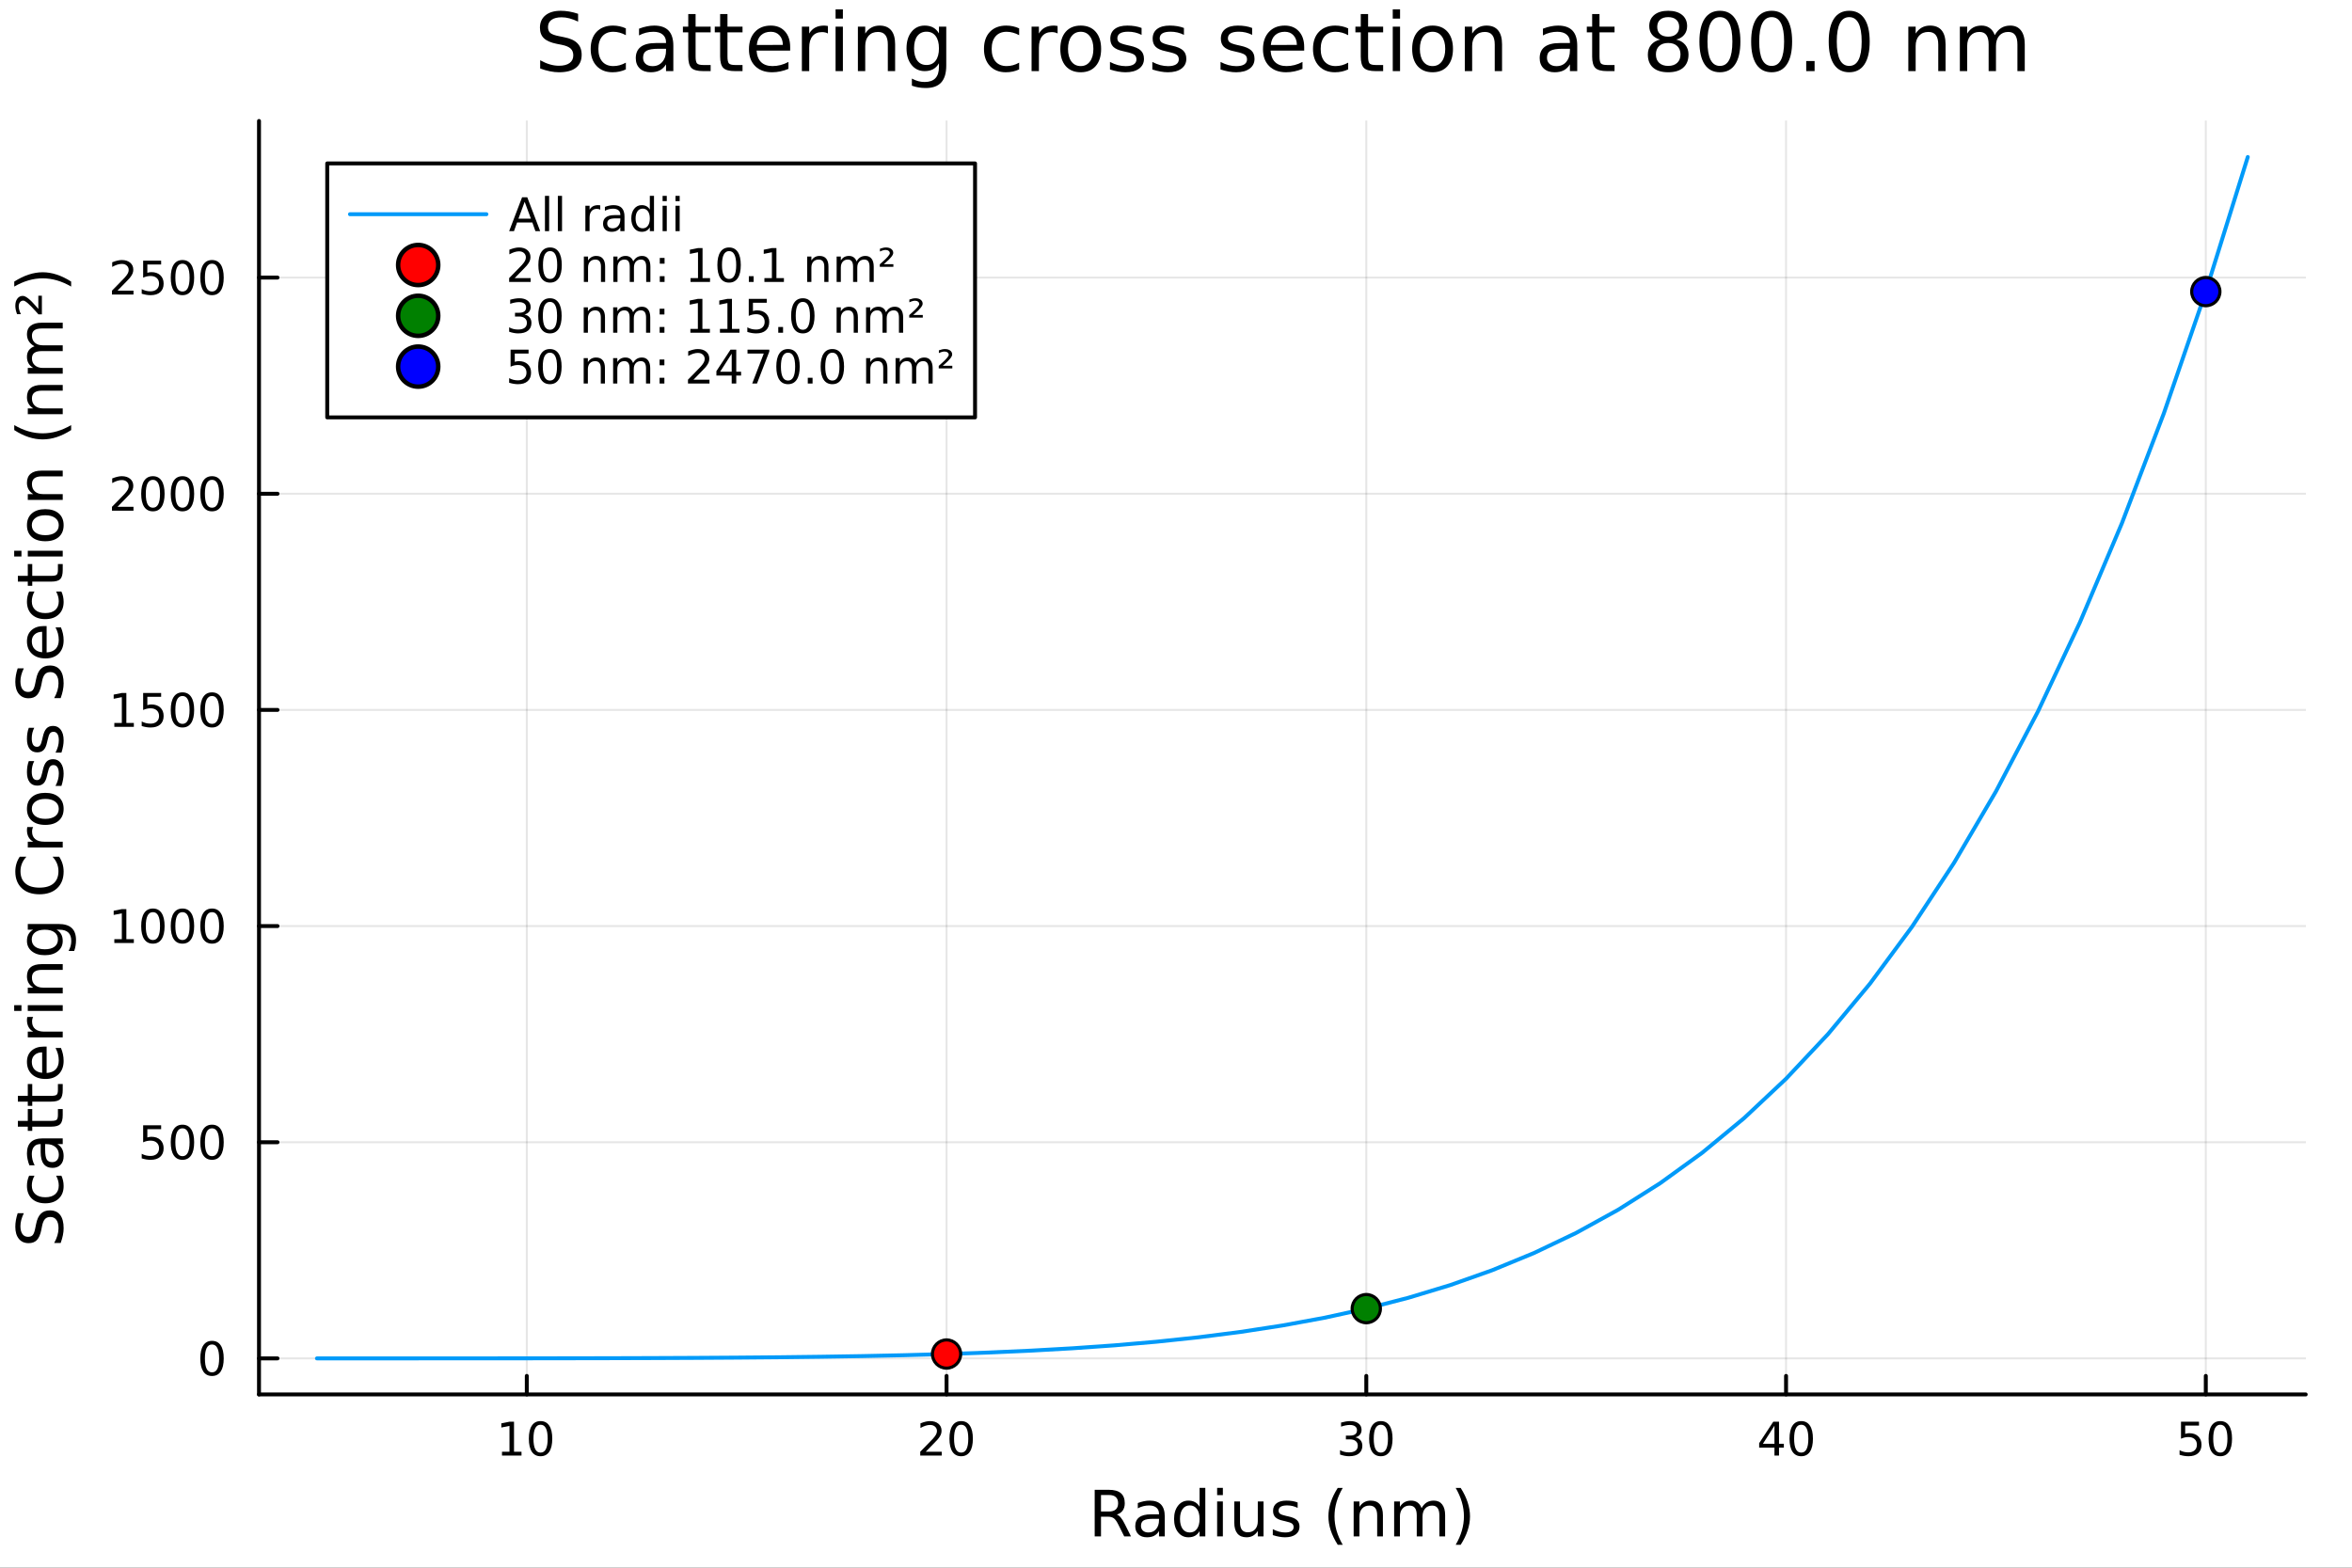<svg xmlns="http://www.w3.org/2000/svg" xmlns:xlink="http://www.w3.org/1999/xlink" width="600" height="400" viewBox="0 0 2400 1600">
<rect x="0" y="0" width="2400" height="1600" fill="#333333" stroke="none"/>
<defs>
  <clipPath id="clip200">
    <rect x="0" y="0" width="2400" height="1600"></rect>
  </clipPath>
</defs>
<path clip-path="url(#clip200)" d="M0 1600 L2400 1600 L2400 0 L0 0  Z" fill="#ffffff" fill-rule="evenodd" fill-opacity="1"></path>
<defs>
  <clipPath id="clip201">
    <rect x="480" y="0" width="1681" height="1600"></rect>
  </clipPath>
</defs>
<path clip-path="url(#clip200)" d="M264.287 1423.18 L2352.76 1423.18 L2352.76 123.472 L264.287 123.472  Z" fill="#ffffff" fill-rule="evenodd" fill-opacity="1"></path>
<defs>
  <clipPath id="clip202">
    <rect x="264" y="123" width="2089" height="1301"></rect>
  </clipPath>
</defs>
<polyline clip-path="url(#clip202)" style="stroke:#000000; stroke-linecap:round; stroke-linejoin:round; stroke-width:2; stroke-opacity:0.1; fill:none" points="537.553,1423.18 537.553,123.472 "></polyline>
<polyline clip-path="url(#clip202)" style="stroke:#000000; stroke-linecap:round; stroke-linejoin:round; stroke-width:2; stroke-opacity:0.1; fill:none" points="965.869,1423.18 965.869,123.472 "></polyline>
<polyline clip-path="url(#clip202)" style="stroke:#000000; stroke-linecap:round; stroke-linejoin:round; stroke-width:2; stroke-opacity:0.1; fill:none" points="1394.18,1423.18 1394.18,123.472 "></polyline>
<polyline clip-path="url(#clip202)" style="stroke:#000000; stroke-linecap:round; stroke-linejoin:round; stroke-width:2; stroke-opacity:0.1; fill:none" points="1822.5,1423.18 1822.5,123.472 "></polyline>
<polyline clip-path="url(#clip202)" style="stroke:#000000; stroke-linecap:round; stroke-linejoin:round; stroke-width:2; stroke-opacity:0.1; fill:none" points="2250.82,1423.18 2250.82,123.472 "></polyline>
<polyline clip-path="url(#clip202)" style="stroke:#000000; stroke-linecap:round; stroke-linejoin:round; stroke-width:2; stroke-opacity:0.1; fill:none" points="264.287,1386.4 2352.76,1386.4 "></polyline>
<polyline clip-path="url(#clip202)" style="stroke:#000000; stroke-linecap:round; stroke-linejoin:round; stroke-width:2; stroke-opacity:0.1; fill:none" points="264.287,1165.78 2352.76,1165.78 "></polyline>
<polyline clip-path="url(#clip202)" style="stroke:#000000; stroke-linecap:round; stroke-linejoin:round; stroke-width:2; stroke-opacity:0.1; fill:none" points="264.287,945.158 2352.76,945.158 "></polyline>
<polyline clip-path="url(#clip202)" style="stroke:#000000; stroke-linecap:round; stroke-linejoin:round; stroke-width:2; stroke-opacity:0.1; fill:none" points="264.287,724.539 2352.76,724.539 "></polyline>
<polyline clip-path="url(#clip202)" style="stroke:#000000; stroke-linecap:round; stroke-linejoin:round; stroke-width:2; stroke-opacity:0.1; fill:none" points="264.287,503.92 2352.76,503.92 "></polyline>
<polyline clip-path="url(#clip202)" style="stroke:#000000; stroke-linecap:round; stroke-linejoin:round; stroke-width:2; stroke-opacity:0.1; fill:none" points="264.287,283.301 2352.76,283.301 "></polyline>
<polyline clip-path="url(#clip200)" style="stroke:#000000; stroke-linecap:round; stroke-linejoin:round; stroke-width:4; stroke-opacity:1; fill:none" points="264.287,1423.18 2352.76,1423.18 "></polyline>
<polyline clip-path="url(#clip200)" style="stroke:#000000; stroke-linecap:round; stroke-linejoin:round; stroke-width:4; stroke-opacity:1; fill:none" points="537.553,1423.18 537.553,1404.28 "></polyline>
<polyline clip-path="url(#clip200)" style="stroke:#000000; stroke-linecap:round; stroke-linejoin:round; stroke-width:4; stroke-opacity:1; fill:none" points="965.869,1423.18 965.869,1404.28 "></polyline>
<polyline clip-path="url(#clip200)" style="stroke:#000000; stroke-linecap:round; stroke-linejoin:round; stroke-width:4; stroke-opacity:1; fill:none" points="1394.18,1423.18 1394.18,1404.28 "></polyline>
<polyline clip-path="url(#clip200)" style="stroke:#000000; stroke-linecap:round; stroke-linejoin:round; stroke-width:4; stroke-opacity:1; fill:none" points="1822.5,1423.18 1822.5,1404.28 "></polyline>
<polyline clip-path="url(#clip200)" style="stroke:#000000; stroke-linecap:round; stroke-linejoin:round; stroke-width:4; stroke-opacity:1; fill:none" points="2250.82,1423.18 2250.82,1404.28 "></polyline>
<path clip-path="url(#clip200)" d="M512.241 1481.64 L519.879 1481.64 L519.879 1455.28 L511.569 1456.95 L511.569 1452.69 L519.833 1451.02 L524.509 1451.02 L524.509 1481.64 L532.148 1481.64 L532.148 1485.58 L512.241 1485.58 L512.241 1481.64 Z" fill="#000000" fill-rule="nonzero" fill-opacity="1"></path><path clip-path="url(#clip200)" d="M551.592 1454.1 Q547.981 1454.1 546.152 1457.66 Q544.347 1461.2 544.347 1468.33 Q544.347 1475.44 546.152 1479.01 Q547.981 1482.55 551.592 1482.55 Q555.226 1482.55 557.032 1479.01 Q558.861 1475.44 558.861 1468.33 Q558.861 1461.2 557.032 1457.66 Q555.226 1454.1 551.592 1454.1 M551.592 1450.39 Q557.402 1450.39 560.458 1455 Q563.537 1459.58 563.537 1468.33 Q563.537 1477.06 560.458 1481.67 Q557.402 1486.25 551.592 1486.25 Q545.782 1486.25 542.703 1481.67 Q539.648 1477.06 539.648 1468.33 Q539.648 1459.58 542.703 1455 Q545.782 1450.39 551.592 1450.39 Z" fill="#000000" fill-rule="nonzero" fill-opacity="1"></path><path clip-path="url(#clip200)" d="M944.642 1481.64 L960.961 1481.64 L960.961 1485.58 L939.017 1485.58 L939.017 1481.64 Q941.679 1478.89 946.262 1474.26 Q950.869 1469.61 952.049 1468.27 Q954.295 1465.74 955.174 1464.01 Q956.077 1462.25 956.077 1460.56 Q956.077 1457.8 954.133 1456.07 Q952.212 1454.33 949.11 1454.33 Q946.911 1454.33 944.457 1455.09 Q942.026 1455.86 939.249 1457.41 L939.249 1452.69 Q942.073 1451.55 944.526 1450.97 Q946.98 1450.39 949.017 1450.39 Q954.387 1450.39 957.582 1453.08 Q960.776 1455.77 960.776 1460.26 Q960.776 1462.39 959.966 1464.31 Q959.179 1466.2 957.073 1468.8 Q956.494 1469.47 953.392 1472.69 Q950.29 1475.88 944.642 1481.64 Z" fill="#000000" fill-rule="nonzero" fill-opacity="1"></path><path clip-path="url(#clip200)" d="M980.776 1454.1 Q977.165 1454.1 975.336 1457.66 Q973.531 1461.2 973.531 1468.33 Q973.531 1475.44 975.336 1479.01 Q977.165 1482.55 980.776 1482.55 Q984.41 1482.55 986.216 1479.01 Q988.045 1475.44 988.045 1468.33 Q988.045 1461.2 986.216 1457.66 Q984.41 1454.1 980.776 1454.1 M980.776 1450.39 Q986.586 1450.39 989.642 1455 Q992.721 1459.58 992.721 1468.33 Q992.721 1477.06 989.642 1481.67 Q986.586 1486.25 980.776 1486.25 Q974.966 1486.25 971.887 1481.67 Q968.832 1477.06 968.832 1468.33 Q968.832 1459.58 971.887 1455 Q974.966 1450.39 980.776 1450.39 Z" fill="#000000" fill-rule="nonzero" fill-opacity="1"></path><path clip-path="url(#clip200)" d="M1383.03 1466.95 Q1386.38 1467.66 1388.26 1469.93 Q1390.16 1472.2 1390.16 1475.53 Q1390.16 1480.65 1386.64 1483.45 Q1383.12 1486.25 1376.64 1486.25 Q1374.46 1486.25 1372.15 1485.81 Q1369.86 1485.39 1367.4 1484.54 L1367.4 1480.02 Q1369.35 1481.16 1371.66 1481.74 Q1373.98 1482.32 1376.5 1482.32 Q1380.9 1482.32 1383.19 1480.58 Q1385.5 1478.84 1385.5 1475.53 Q1385.5 1472.48 1383.35 1470.77 Q1381.22 1469.03 1377.4 1469.03 L1373.37 1469.03 L1373.37 1465.19 L1377.59 1465.19 Q1381.04 1465.19 1382.87 1463.82 Q1384.69 1462.43 1384.69 1459.84 Q1384.69 1457.18 1382.8 1455.77 Q1380.92 1454.33 1377.4 1454.33 Q1375.48 1454.33 1373.28 1454.75 Q1371.08 1455.16 1368.44 1456.04 L1368.44 1451.88 Q1371.11 1451.14 1373.42 1450.77 Q1375.76 1450.39 1377.82 1450.39 Q1383.14 1450.39 1386.25 1452.83 Q1389.35 1455.23 1389.35 1459.35 Q1389.35 1462.22 1387.7 1464.21 Q1386.06 1466.18 1383.03 1466.95 Z" fill="#000000" fill-rule="nonzero" fill-opacity="1"></path><path clip-path="url(#clip200)" d="M1409.02 1454.1 Q1405.41 1454.1 1403.58 1457.66 Q1401.78 1461.2 1401.78 1468.33 Q1401.78 1475.44 1403.58 1479.01 Q1405.41 1482.55 1409.02 1482.55 Q1412.66 1482.55 1414.46 1479.01 Q1416.29 1475.44 1416.29 1468.33 Q1416.29 1461.2 1414.46 1457.66 Q1412.66 1454.1 1409.02 1454.1 M1409.02 1450.39 Q1414.83 1450.39 1417.89 1455 Q1420.97 1459.58 1420.97 1468.33 Q1420.97 1477.06 1417.89 1481.67 Q1414.83 1486.25 1409.02 1486.25 Q1403.21 1486.25 1400.13 1481.67 Q1397.08 1477.06 1397.08 1468.33 Q1397.08 1459.58 1400.13 1455 Q1403.21 1450.39 1409.02 1450.39 Z" fill="#000000" fill-rule="nonzero" fill-opacity="1"></path><path clip-path="url(#clip200)" d="M1810.67 1455.09 L1798.87 1473.54 L1810.67 1473.54 L1810.67 1455.09 M1809.45 1451.02 L1815.32 1451.02 L1815.32 1473.54 L1820.26 1473.54 L1820.26 1477.43 L1815.32 1477.43 L1815.32 1485.58 L1810.67 1485.58 L1810.67 1477.43 L1795.07 1477.43 L1795.07 1472.92 L1809.45 1451.02 Z" fill="#000000" fill-rule="nonzero" fill-opacity="1"></path><path clip-path="url(#clip200)" d="M1837.99 1454.1 Q1834.38 1454.1 1832.55 1457.66 Q1830.74 1461.2 1830.74 1468.33 Q1830.74 1475.44 1832.55 1479.01 Q1834.38 1482.55 1837.99 1482.55 Q1841.62 1482.55 1843.43 1479.01 Q1845.26 1475.44 1845.26 1468.33 Q1845.26 1461.2 1843.43 1457.66 Q1841.62 1454.1 1837.99 1454.1 M1837.99 1450.39 Q1843.8 1450.39 1846.85 1455 Q1849.93 1459.58 1849.93 1468.33 Q1849.93 1477.06 1846.85 1481.67 Q1843.8 1486.25 1837.99 1486.25 Q1832.18 1486.25 1829.1 1481.67 Q1826.04 1477.06 1826.04 1468.33 Q1826.04 1459.58 1829.1 1455 Q1832.18 1450.39 1837.99 1450.39 Z" fill="#000000" fill-rule="nonzero" fill-opacity="1"></path><path clip-path="url(#clip200)" d="M2225.52 1451.02 L2243.87 1451.02 L2243.87 1454.96 L2229.8 1454.96 L2229.8 1463.43 Q2230.82 1463.08 2231.84 1462.92 Q2232.85 1462.73 2233.87 1462.73 Q2239.66 1462.73 2243.04 1465.9 Q2246.42 1469.08 2246.42 1474.49 Q2246.42 1480.07 2242.95 1483.17 Q2239.47 1486.25 2233.15 1486.25 Q2230.98 1486.25 2228.71 1485.88 Q2226.46 1485.51 2224.06 1484.77 L2224.06 1480.07 Q2226.14 1481.2 2228.36 1481.76 Q2230.59 1482.32 2233.06 1482.32 Q2237.07 1482.32 2239.4 1480.21 Q2241.74 1478.1 2241.74 1474.49 Q2241.74 1470.88 2239.4 1468.77 Q2237.07 1466.67 2233.06 1466.67 Q2231.19 1466.67 2229.31 1467.08 Q2227.46 1467.5 2225.52 1468.38 L2225.52 1451.02 Z" fill="#000000" fill-rule="nonzero" fill-opacity="1"></path><path clip-path="url(#clip200)" d="M2265.63 1454.1 Q2262.02 1454.1 2260.19 1457.66 Q2258.39 1461.2 2258.39 1468.33 Q2258.39 1475.44 2260.19 1479.01 Q2262.02 1482.55 2265.63 1482.55 Q2269.27 1482.55 2271.07 1479.01 Q2272.9 1475.44 2272.9 1468.33 Q2272.9 1461.2 2271.07 1457.66 Q2269.27 1454.1 2265.63 1454.1 M2265.63 1450.39 Q2271.44 1450.39 2274.5 1455 Q2277.58 1459.58 2277.58 1468.33 Q2277.58 1477.06 2274.5 1481.67 Q2271.44 1486.25 2265.63 1486.25 Q2259.82 1486.25 2256.74 1481.67 Q2253.69 1477.06 2253.69 1468.33 Q2253.69 1459.58 2256.74 1455 Q2259.82 1450.39 2265.63 1450.39 Z" fill="#000000" fill-rule="nonzero" fill-opacity="1"></path><path clip-path="url(#clip200)" d="M1139.58 1545.76 Q1141.64 1546.46 1143.59 1548.76 Q1145.56 1551.05 1147.53 1555.06 L1154.06 1568.04 L1147.15 1568.04 L1141.07 1555.85 Q1138.72 1551.08 1136.49 1549.52 Q1134.29 1547.96 1130.47 1547.96 L1123.47 1547.96 L1123.47 1568.04 L1117.04 1568.04 L1117.04 1520.52 L1131.55 1520.52 Q1139.7 1520.52 1143.71 1523.93 Q1147.72 1527.34 1147.72 1534.21 Q1147.72 1538.7 1145.62 1541.66 Q1143.55 1544.62 1139.58 1545.76 M1123.47 1525.81 L1123.47 1542.68 L1131.55 1542.68 Q1136.2 1542.68 1138.56 1540.54 Q1140.94 1538.38 1140.94 1534.21 Q1140.94 1530.04 1138.56 1527.94 Q1136.2 1525.81 1131.55 1525.81 L1123.47 1525.81 Z" fill="#000000" fill-rule="nonzero" fill-opacity="1"></path><path clip-path="url(#clip200)" d="M1176.85 1550.12 Q1169.75 1550.12 1167.01 1551.75 Q1164.27 1553.37 1164.27 1557.29 Q1164.27 1560.4 1166.31 1562.25 Q1168.38 1564.07 1171.91 1564.07 Q1176.78 1564.07 1179.71 1560.63 Q1182.67 1557.16 1182.67 1551.43 L1182.67 1550.12 L1176.85 1550.12 M1188.53 1547.71 L1188.53 1568.04 L1182.67 1568.04 L1182.67 1562.63 Q1180.67 1565.88 1177.67 1567.44 Q1174.68 1568.97 1170.35 1568.97 Q1164.88 1568.97 1161.63 1565.91 Q1158.42 1562.82 1158.42 1557.67 Q1158.42 1551.65 1162.43 1548.6 Q1166.47 1545.54 1174.46 1545.54 L1182.67 1545.54 L1182.67 1544.97 Q1182.67 1540.93 1180 1538.73 Q1177.36 1536.5 1172.55 1536.5 Q1169.49 1536.5 1166.6 1537.23 Q1163.7 1537.97 1161.03 1539.43 L1161.03 1534.02 Q1164.24 1532.78 1167.27 1532.17 Q1170.29 1531.54 1173.15 1531.54 Q1180.89 1531.54 1184.71 1535.55 Q1188.53 1539.56 1188.53 1547.71 Z" fill="#000000" fill-rule="nonzero" fill-opacity="1"></path><path clip-path="url(#clip200)" d="M1224.05 1537.81 L1224.05 1518.52 L1229.91 1518.52 L1229.91 1568.04 L1224.05 1568.04 L1224.05 1562.7 Q1222.2 1565.88 1219.37 1567.44 Q1216.57 1568.97 1212.62 1568.97 Q1206.16 1568.97 1202.09 1563.81 Q1198.04 1558.65 1198.04 1550.25 Q1198.04 1541.85 1202.09 1536.69 Q1206.16 1531.54 1212.62 1531.54 Q1216.57 1531.54 1219.37 1533.1 Q1222.2 1534.62 1224.05 1537.81 M1204.09 1550.25 Q1204.09 1556.71 1206.73 1560.4 Q1209.41 1564.07 1214.05 1564.07 Q1218.7 1564.07 1221.38 1560.4 Q1224.05 1556.71 1224.05 1550.25 Q1224.05 1543.79 1221.38 1540.13 Q1218.7 1536.44 1214.05 1536.44 Q1209.41 1536.44 1206.73 1540.13 Q1204.09 1543.79 1204.09 1550.25 Z" fill="#000000" fill-rule="nonzero" fill-opacity="1"></path><path clip-path="url(#clip200)" d="M1241.97 1532.4 L1247.82 1532.4 L1247.82 1568.04 L1241.97 1568.04 L1241.97 1532.4 M1241.97 1518.52 L1247.82 1518.52 L1247.82 1525.93 L1241.97 1525.93 L1241.97 1518.52 Z" fill="#000000" fill-rule="nonzero" fill-opacity="1"></path><path clip-path="url(#clip200)" d="M1259.47 1553.98 L1259.47 1532.4 L1265.33 1532.4 L1265.33 1553.75 Q1265.33 1558.81 1267.3 1561.36 Q1269.28 1563.87 1273.22 1563.87 Q1277.97 1563.87 1280.7 1560.85 Q1283.47 1557.83 1283.47 1552.61 L1283.47 1532.4 L1289.33 1532.4 L1289.33 1568.04 L1283.47 1568.04 L1283.47 1562.57 Q1281.34 1565.82 1278.51 1567.41 Q1275.71 1568.97 1271.98 1568.97 Q1265.84 1568.97 1262.66 1565.15 Q1259.47 1561.33 1259.47 1553.98 M1274.21 1531.54 L1274.21 1531.54 Z" fill="#000000" fill-rule="nonzero" fill-opacity="1"></path><path clip-path="url(#clip200)" d="M1324.12 1533.45 L1324.12 1538.98 Q1321.63 1537.71 1318.96 1537.07 Q1316.29 1536.44 1313.42 1536.44 Q1309.06 1536.44 1306.87 1537.77 Q1304.7 1539.11 1304.7 1541.79 Q1304.7 1543.82 1306.26 1545 Q1307.82 1546.15 1312.53 1547.2 L1314.54 1547.64 Q1320.78 1548.98 1323.39 1551.43 Q1326.03 1553.85 1326.03 1558.21 Q1326.03 1563.17 1322.08 1566.07 Q1318.17 1568.97 1311.29 1568.97 Q1308.43 1568.97 1305.31 1568.39 Q1302.22 1567.85 1298.78 1566.74 L1298.78 1560.69 Q1302.03 1562.38 1305.18 1563.24 Q1308.33 1564.07 1311.42 1564.07 Q1315.56 1564.07 1317.78 1562.66 Q1320.01 1561.23 1320.01 1558.65 Q1320.01 1556.27 1318.39 1554.99 Q1316.8 1553.72 1311.35 1552.54 L1309.32 1552.07 Q1303.87 1550.92 1301.46 1548.56 Q1299.04 1546.18 1299.04 1542.04 Q1299.04 1537.01 1302.6 1534.27 Q1306.17 1531.54 1312.72 1531.54 Q1315.97 1531.54 1318.83 1532.01 Q1321.7 1532.49 1324.12 1533.45 Z" fill="#000000" fill-rule="nonzero" fill-opacity="1"></path><path clip-path="url(#clip200)" d="M1370.14 1518.58 Q1365.88 1525.9 1363.81 1533.06 Q1361.74 1540.23 1361.74 1547.58 Q1361.74 1554.93 1363.81 1562.16 Q1365.91 1569.35 1370.14 1576.64 L1365.05 1576.64 Q1360.27 1569.16 1357.89 1561.93 Q1355.53 1554.71 1355.53 1547.58 Q1355.53 1540.48 1357.89 1533.29 Q1360.24 1526.09 1365.05 1518.58 L1370.14 1518.58 Z" fill="#000000" fill-rule="nonzero" fill-opacity="1"></path><path clip-path="url(#clip200)" d="M1411.14 1546.53 L1411.14 1568.04 L1405.28 1568.04 L1405.28 1546.72 Q1405.28 1541.66 1403.31 1539.14 Q1401.33 1536.63 1397.39 1536.63 Q1392.64 1536.63 1389.91 1539.65 Q1387.17 1542.68 1387.17 1547.9 L1387.17 1568.04 L1381.28 1568.04 L1381.28 1532.4 L1387.17 1532.4 L1387.17 1537.93 Q1389.27 1534.72 1392.1 1533.13 Q1394.97 1531.54 1398.69 1531.54 Q1404.83 1531.54 1407.99 1535.36 Q1411.14 1539.14 1411.14 1546.53 Z" fill="#000000" fill-rule="nonzero" fill-opacity="1"></path><path clip-path="url(#clip200)" d="M1450.57 1539.24 Q1452.77 1535.29 1455.82 1533.41 Q1458.88 1531.54 1463.02 1531.54 Q1468.59 1531.54 1471.61 1535.45 Q1474.63 1539.33 1474.63 1546.53 L1474.63 1568.04 L1468.75 1568.04 L1468.75 1546.72 Q1468.75 1541.59 1466.93 1539.11 Q1465.12 1536.63 1461.39 1536.63 Q1456.84 1536.63 1454.2 1539.65 Q1451.56 1542.68 1451.56 1547.9 L1451.56 1568.04 L1445.67 1568.04 L1445.67 1546.72 Q1445.67 1541.56 1443.86 1539.11 Q1442.04 1536.63 1438.25 1536.63 Q1433.77 1536.63 1431.13 1539.68 Q1428.48 1542.71 1428.48 1547.9 L1428.48 1568.04 L1422.6 1568.04 L1422.6 1532.4 L1428.48 1532.4 L1428.48 1537.93 Q1430.49 1534.66 1433.29 1533.1 Q1436.09 1531.54 1439.94 1531.54 Q1443.82 1531.54 1446.53 1533.51 Q1449.27 1535.48 1450.57 1539.24 Z" fill="#000000" fill-rule="nonzero" fill-opacity="1"></path><path clip-path="url(#clip200)" d="M1485.39 1518.58 L1490.49 1518.58 Q1495.26 1526.09 1497.61 1533.29 Q1500 1540.48 1500 1547.58 Q1500 1554.71 1497.61 1561.93 Q1495.26 1569.16 1490.49 1576.64 L1485.39 1576.64 Q1489.63 1569.35 1491.69 1562.16 Q1493.8 1554.93 1493.8 1547.58 Q1493.8 1540.23 1491.69 1533.06 Q1489.63 1525.9 1485.39 1518.58 Z" fill="#000000" fill-rule="nonzero" fill-opacity="1"></path><polyline clip-path="url(#clip200)" style="stroke:#000000; stroke-linecap:round; stroke-linejoin:round; stroke-width:4; stroke-opacity:1; fill:none" points="264.287,1423.18 264.287,123.472 "></polyline>
<polyline clip-path="url(#clip200)" style="stroke:#000000; stroke-linecap:round; stroke-linejoin:round; stroke-width:4; stroke-opacity:1; fill:none" points="264.287,1386.4 283.185,1386.4 "></polyline>
<polyline clip-path="url(#clip200)" style="stroke:#000000; stroke-linecap:round; stroke-linejoin:round; stroke-width:4; stroke-opacity:1; fill:none" points="264.287,1165.78 283.185,1165.78 "></polyline>
<polyline clip-path="url(#clip200)" style="stroke:#000000; stroke-linecap:round; stroke-linejoin:round; stroke-width:4; stroke-opacity:1; fill:none" points="264.287,945.158 283.185,945.158 "></polyline>
<polyline clip-path="url(#clip200)" style="stroke:#000000; stroke-linecap:round; stroke-linejoin:round; stroke-width:4; stroke-opacity:1; fill:none" points="264.287,724.539 283.185,724.539 "></polyline>
<polyline clip-path="url(#clip200)" style="stroke:#000000; stroke-linecap:round; stroke-linejoin:round; stroke-width:4; stroke-opacity:1; fill:none" points="264.287,503.92 283.185,503.92 "></polyline>
<polyline clip-path="url(#clip200)" style="stroke:#000000; stroke-linecap:round; stroke-linejoin:round; stroke-width:4; stroke-opacity:1; fill:none" points="264.287,283.301 283.185,283.301 "></polyline>
<path clip-path="url(#clip200)" d="M216.343 1372.2 Q212.732 1372.2 210.903 1375.76 Q209.098 1379.3 209.098 1386.43 Q209.098 1393.54 210.903 1397.1 Q212.732 1400.64 216.343 1400.64 Q219.977 1400.64 221.783 1397.1 Q223.611 1393.54 223.611 1386.43 Q223.611 1379.3 221.783 1375.76 Q219.977 1372.2 216.343 1372.2 M216.343 1368.49 Q222.153 1368.49 225.209 1373.1 Q228.287 1377.68 228.287 1386.43 Q228.287 1395.16 225.209 1399.76 Q222.153 1404.35 216.343 1404.35 Q210.533 1404.35 207.454 1399.76 Q204.399 1395.16 204.399 1386.43 Q204.399 1377.68 207.454 1373.1 Q210.533 1368.49 216.343 1368.49 Z" fill="#000000" fill-rule="nonzero" fill-opacity="1"></path><path clip-path="url(#clip200)" d="M146.066 1148.5 L164.422 1148.5 L164.422 1152.43 L150.348 1152.43 L150.348 1160.9 Q151.366 1160.56 152.385 1160.4 Q153.403 1160.21 154.422 1160.21 Q160.209 1160.21 163.589 1163.38 Q166.968 1166.55 166.968 1171.97 Q166.968 1177.55 163.496 1180.65 Q160.024 1183.73 153.704 1183.73 Q151.528 1183.73 149.26 1183.36 Q147.015 1182.99 144.607 1182.25 L144.607 1177.55 Q146.691 1178.68 148.913 1179.24 Q151.135 1179.79 153.612 1179.79 Q157.616 1179.79 159.954 1177.69 Q162.292 1175.58 162.292 1171.97 Q162.292 1168.36 159.954 1166.25 Q157.616 1164.15 153.612 1164.15 Q151.737 1164.15 149.862 1164.56 Q148.01 1164.98 146.066 1165.86 L146.066 1148.5 Z" fill="#000000" fill-rule="nonzero" fill-opacity="1"></path><path clip-path="url(#clip200)" d="M186.181 1151.58 Q182.57 1151.58 180.741 1155.14 Q178.936 1158.68 178.936 1165.81 Q178.936 1172.92 180.741 1176.48 Q182.57 1180.03 186.181 1180.03 Q189.815 1180.03 191.621 1176.48 Q193.45 1172.92 193.45 1165.81 Q193.45 1158.68 191.621 1155.14 Q189.815 1151.58 186.181 1151.58 M186.181 1147.87 Q191.991 1147.87 195.047 1152.48 Q198.125 1157.06 198.125 1165.81 Q198.125 1174.54 195.047 1179.15 Q191.991 1183.73 186.181 1183.73 Q180.371 1183.73 177.292 1179.15 Q174.237 1174.54 174.237 1165.81 Q174.237 1157.06 177.292 1152.48 Q180.371 1147.87 186.181 1147.87 Z" fill="#000000" fill-rule="nonzero" fill-opacity="1"></path><path clip-path="url(#clip200)" d="M216.343 1151.58 Q212.732 1151.58 210.903 1155.14 Q209.098 1158.68 209.098 1165.81 Q209.098 1172.92 210.903 1176.48 Q212.732 1180.03 216.343 1180.03 Q219.977 1180.03 221.783 1176.48 Q223.611 1172.92 223.611 1165.81 Q223.611 1158.68 221.783 1155.14 Q219.977 1151.58 216.343 1151.58 M216.343 1147.87 Q222.153 1147.87 225.209 1152.48 Q228.287 1157.06 228.287 1165.81 Q228.287 1174.54 225.209 1179.15 Q222.153 1183.73 216.343 1183.73 Q210.533 1183.73 207.454 1179.15 Q204.399 1174.54 204.399 1165.81 Q204.399 1157.06 207.454 1152.48 Q210.533 1147.87 216.343 1147.87 Z" fill="#000000" fill-rule="nonzero" fill-opacity="1"></path><path clip-path="url(#clip200)" d="M116.668 958.503 L124.306 958.503 L124.306 932.138 L115.996 933.804 L115.996 929.545 L124.26 927.878 L128.936 927.878 L128.936 958.503 L136.575 958.503 L136.575 962.438 L116.668 962.438 L116.668 958.503 Z" fill="#000000" fill-rule="nonzero" fill-opacity="1"></path><path clip-path="url(#clip200)" d="M156.019 930.957 Q152.408 930.957 150.579 934.522 Q148.774 938.064 148.774 945.193 Q148.774 952.3 150.579 955.864 Q152.408 959.406 156.019 959.406 Q159.653 959.406 161.459 955.864 Q163.288 952.3 163.288 945.193 Q163.288 938.064 161.459 934.522 Q159.653 930.957 156.019 930.957 M156.019 927.253 Q161.829 927.253 164.885 931.86 Q167.964 936.443 167.964 945.193 Q167.964 953.92 164.885 958.526 Q161.829 963.11 156.019 963.11 Q150.209 963.11 147.13 958.526 Q144.075 953.92 144.075 945.193 Q144.075 936.443 147.13 931.86 Q150.209 927.253 156.019 927.253 Z" fill="#000000" fill-rule="nonzero" fill-opacity="1"></path><path clip-path="url(#clip200)" d="M186.181 930.957 Q182.57 930.957 180.741 934.522 Q178.936 938.064 178.936 945.193 Q178.936 952.3 180.741 955.864 Q182.57 959.406 186.181 959.406 Q189.815 959.406 191.621 955.864 Q193.45 952.3 193.45 945.193 Q193.45 938.064 191.621 934.522 Q189.815 930.957 186.181 930.957 M186.181 927.253 Q191.991 927.253 195.047 931.86 Q198.125 936.443 198.125 945.193 Q198.125 953.92 195.047 958.526 Q191.991 963.11 186.181 963.11 Q180.371 963.11 177.292 958.526 Q174.237 953.92 174.237 945.193 Q174.237 936.443 177.292 931.86 Q180.371 927.253 186.181 927.253 Z" fill="#000000" fill-rule="nonzero" fill-opacity="1"></path><path clip-path="url(#clip200)" d="M216.343 930.957 Q212.732 930.957 210.903 934.522 Q209.098 938.064 209.098 945.193 Q209.098 952.3 210.903 955.864 Q212.732 959.406 216.343 959.406 Q219.977 959.406 221.783 955.864 Q223.611 952.3 223.611 945.193 Q223.611 938.064 221.783 934.522 Q219.977 930.957 216.343 930.957 M216.343 927.253 Q222.153 927.253 225.209 931.86 Q228.287 936.443 228.287 945.193 Q228.287 953.92 225.209 958.526 Q222.153 963.11 216.343 963.11 Q210.533 963.11 207.454 958.526 Q204.399 953.92 204.399 945.193 Q204.399 936.443 207.454 931.86 Q210.533 927.253 216.343 927.253 Z" fill="#000000" fill-rule="nonzero" fill-opacity="1"></path><path clip-path="url(#clip200)" d="M116.668 737.884 L124.306 737.884 L124.306 711.518 L115.996 713.185 L115.996 708.926 L124.26 707.259 L128.936 707.259 L128.936 737.884 L136.575 737.884 L136.575 741.819 L116.668 741.819 L116.668 737.884 Z" fill="#000000" fill-rule="nonzero" fill-opacity="1"></path><path clip-path="url(#clip200)" d="M146.066 707.259 L164.422 707.259 L164.422 711.194 L150.348 711.194 L150.348 719.667 Q151.366 719.319 152.385 719.157 Q153.403 718.972 154.422 718.972 Q160.209 718.972 163.589 722.143 Q166.968 725.315 166.968 730.731 Q166.968 736.31 163.496 739.412 Q160.024 742.49 153.704 742.49 Q151.528 742.49 149.26 742.12 Q147.015 741.75 144.607 741.009 L144.607 736.31 Q146.691 737.444 148.913 738 Q151.135 738.555 153.612 738.555 Q157.616 738.555 159.954 736.449 Q162.292 734.342 162.292 730.731 Q162.292 727.12 159.954 725.014 Q157.616 722.907 153.612 722.907 Q151.737 722.907 149.862 723.324 Q148.01 723.741 146.066 724.62 L146.066 707.259 Z" fill="#000000" fill-rule="nonzero" fill-opacity="1"></path><path clip-path="url(#clip200)" d="M186.181 710.338 Q182.57 710.338 180.741 713.903 Q178.936 717.444 178.936 724.574 Q178.936 731.68 180.741 735.245 Q182.57 738.787 186.181 738.787 Q189.815 738.787 191.621 735.245 Q193.45 731.68 193.45 724.574 Q193.45 717.444 191.621 713.903 Q189.815 710.338 186.181 710.338 M186.181 706.634 Q191.991 706.634 195.047 711.241 Q198.125 715.824 198.125 724.574 Q198.125 733.301 195.047 737.907 Q191.991 742.49 186.181 742.49 Q180.371 742.49 177.292 737.907 Q174.237 733.301 174.237 724.574 Q174.237 715.824 177.292 711.241 Q180.371 706.634 186.181 706.634 Z" fill="#000000" fill-rule="nonzero" fill-opacity="1"></path><path clip-path="url(#clip200)" d="M216.343 710.338 Q212.732 710.338 210.903 713.903 Q209.098 717.444 209.098 724.574 Q209.098 731.68 210.903 735.245 Q212.732 738.787 216.343 738.787 Q219.977 738.787 221.783 735.245 Q223.611 731.68 223.611 724.574 Q223.611 717.444 221.783 713.903 Q219.977 710.338 216.343 710.338 M216.343 706.634 Q222.153 706.634 225.209 711.241 Q228.287 715.824 228.287 724.574 Q228.287 733.301 225.209 737.907 Q222.153 742.49 216.343 742.49 Q210.533 742.49 207.454 737.907 Q204.399 733.301 204.399 724.574 Q204.399 715.824 207.454 711.241 Q210.533 706.634 216.343 706.634 Z" fill="#000000" fill-rule="nonzero" fill-opacity="1"></path><path clip-path="url(#clip200)" d="M119.885 517.265 L136.204 517.265 L136.204 521.2 L114.26 521.2 L114.26 517.265 Q116.922 514.51 121.505 509.881 Q126.112 505.228 127.292 503.885 Q129.538 501.362 130.417 499.626 Q131.32 497.867 131.32 496.177 Q131.32 493.422 129.376 491.686 Q127.455 489.95 124.353 489.95 Q122.154 489.95 119.7 490.714 Q117.269 491.478 114.492 493.029 L114.492 488.307 Q117.316 487.172 119.769 486.594 Q122.223 486.015 124.26 486.015 Q129.63 486.015 132.825 488.7 Q136.019 491.385 136.019 495.876 Q136.019 498.006 135.209 499.927 Q134.422 501.825 132.316 504.418 Q131.737 505.089 128.635 508.307 Q125.533 511.501 119.885 517.265 Z" fill="#000000" fill-rule="nonzero" fill-opacity="1"></path><path clip-path="url(#clip200)" d="M156.019 489.719 Q152.408 489.719 150.579 493.283 Q148.774 496.825 148.774 503.955 Q148.774 511.061 150.579 514.626 Q152.408 518.168 156.019 518.168 Q159.653 518.168 161.459 514.626 Q163.288 511.061 163.288 503.955 Q163.288 496.825 161.459 493.283 Q159.653 489.719 156.019 489.719 M156.019 486.015 Q161.829 486.015 164.885 490.621 Q167.964 495.205 167.964 503.955 Q167.964 512.682 164.885 517.288 Q161.829 521.871 156.019 521.871 Q150.209 521.871 147.13 517.288 Q144.075 512.682 144.075 503.955 Q144.075 495.205 147.13 490.621 Q150.209 486.015 156.019 486.015 Z" fill="#000000" fill-rule="nonzero" fill-opacity="1"></path><path clip-path="url(#clip200)" d="M186.181 489.719 Q182.57 489.719 180.741 493.283 Q178.936 496.825 178.936 503.955 Q178.936 511.061 180.741 514.626 Q182.57 518.168 186.181 518.168 Q189.815 518.168 191.621 514.626 Q193.45 511.061 193.45 503.955 Q193.45 496.825 191.621 493.283 Q189.815 489.719 186.181 489.719 M186.181 486.015 Q191.991 486.015 195.047 490.621 Q198.125 495.205 198.125 503.955 Q198.125 512.682 195.047 517.288 Q191.991 521.871 186.181 521.871 Q180.371 521.871 177.292 517.288 Q174.237 512.682 174.237 503.955 Q174.237 495.205 177.292 490.621 Q180.371 486.015 186.181 486.015 Z" fill="#000000" fill-rule="nonzero" fill-opacity="1"></path><path clip-path="url(#clip200)" d="M216.343 489.719 Q212.732 489.719 210.903 493.283 Q209.098 496.825 209.098 503.955 Q209.098 511.061 210.903 514.626 Q212.732 518.168 216.343 518.168 Q219.977 518.168 221.783 514.626 Q223.611 511.061 223.611 503.955 Q223.611 496.825 221.783 493.283 Q219.977 489.719 216.343 489.719 M216.343 486.015 Q222.153 486.015 225.209 490.621 Q228.287 495.205 228.287 503.955 Q228.287 512.682 225.209 517.288 Q222.153 521.871 216.343 521.871 Q210.533 521.871 207.454 517.288 Q204.399 512.682 204.399 503.955 Q204.399 495.205 207.454 490.621 Q210.533 486.015 216.343 486.015 Z" fill="#000000" fill-rule="nonzero" fill-opacity="1"></path><path clip-path="url(#clip200)" d="M119.885 296.646 L136.204 296.646 L136.204 300.581 L114.26 300.581 L114.26 296.646 Q116.922 293.891 121.505 289.261 Q126.112 284.609 127.292 283.266 Q129.538 280.743 130.417 279.007 Q131.32 277.248 131.32 275.558 Q131.32 272.803 129.376 271.067 Q127.455 269.331 124.353 269.331 Q122.154 269.331 119.7 270.095 Q117.269 270.859 114.492 272.41 L114.492 267.687 Q117.316 266.553 119.769 265.975 Q122.223 265.396 124.26 265.396 Q129.63 265.396 132.825 268.081 Q136.019 270.766 136.019 275.257 Q136.019 277.386 135.209 279.308 Q134.422 281.206 132.316 283.799 Q131.737 284.47 128.635 287.687 Q125.533 290.882 119.885 296.646 Z" fill="#000000" fill-rule="nonzero" fill-opacity="1"></path><path clip-path="url(#clip200)" d="M146.066 266.021 L164.422 266.021 L164.422 269.956 L150.348 269.956 L150.348 278.428 Q151.366 278.081 152.385 277.919 Q153.403 277.734 154.422 277.734 Q160.209 277.734 163.589 280.905 Q166.968 284.076 166.968 289.493 Q166.968 295.072 163.496 298.173 Q160.024 301.252 153.704 301.252 Q151.528 301.252 149.26 300.882 Q147.015 300.511 144.607 299.771 L144.607 295.072 Q146.691 296.206 148.913 296.761 Q151.135 297.317 153.612 297.317 Q157.616 297.317 159.954 295.21 Q162.292 293.104 162.292 289.493 Q162.292 285.882 159.954 283.775 Q157.616 281.669 153.612 281.669 Q151.737 281.669 149.862 282.086 Q148.01 282.502 146.066 283.382 L146.066 266.021 Z" fill="#000000" fill-rule="nonzero" fill-opacity="1"></path><path clip-path="url(#clip200)" d="M186.181 269.1 Q182.57 269.1 180.741 272.664 Q178.936 276.206 178.936 283.336 Q178.936 290.442 180.741 294.007 Q182.57 297.548 186.181 297.548 Q189.815 297.548 191.621 294.007 Q193.45 290.442 193.45 283.336 Q193.45 276.206 191.621 272.664 Q189.815 269.1 186.181 269.1 M186.181 265.396 Q191.991 265.396 195.047 270.002 Q198.125 274.586 198.125 283.336 Q198.125 292.062 195.047 296.669 Q191.991 301.252 186.181 301.252 Q180.371 301.252 177.292 296.669 Q174.237 292.062 174.237 283.336 Q174.237 274.586 177.292 270.002 Q180.371 265.396 186.181 265.396 Z" fill="#000000" fill-rule="nonzero" fill-opacity="1"></path><path clip-path="url(#clip200)" d="M216.343 269.1 Q212.732 269.1 210.903 272.664 Q209.098 276.206 209.098 283.336 Q209.098 290.442 210.903 294.007 Q212.732 297.548 216.343 297.548 Q219.977 297.548 221.783 294.007 Q223.611 290.442 223.611 283.336 Q223.611 276.206 221.783 272.664 Q219.977 269.1 216.343 269.1 M216.343 265.396 Q222.153 265.396 225.209 270.002 Q228.287 274.586 228.287 283.336 Q228.287 292.062 225.209 296.669 Q222.153 301.252 216.343 301.252 Q210.533 301.252 207.454 296.669 Q204.399 292.062 204.399 283.336 Q204.399 274.586 207.454 270.002 Q210.533 265.396 216.343 265.396 Z" fill="#000000" fill-rule="nonzero" fill-opacity="1"></path><path clip-path="url(#clip200)" d="M18.044 1238.2 L24.314 1238.2 Q22.563 1241.86 21.704 1245.1 Q20.845 1248.35 20.845 1251.37 Q20.845 1256.63 22.882 1259.49 Q24.919 1262.32 28.674 1262.32 Q31.826 1262.32 33.449 1260.45 Q35.04 1258.54 36.027 1253.25 L36.823 1249.37 Q38.191 1242.18 41.66 1238.77 Q45.098 1235.33 50.891 1235.33 Q57.798 1235.33 61.362 1239.98 Q64.927 1244.6 64.927 1253.54 Q64.927 1256.91 64.163 1260.73 Q63.399 1264.52 61.904 1268.59 L55.283 1268.59 Q57.479 1264.68 58.593 1260.92 Q59.707 1257.17 59.707 1253.54 Q59.707 1248.03 57.543 1245.04 Q55.379 1242.05 51.368 1242.05 Q47.867 1242.05 45.894 1244.21 Q43.92 1246.35 42.934 1251.25 L42.17 1255.16 Q40.737 1262.36 37.682 1265.57 Q34.626 1268.78 29.184 1268.78 Q22.882 1268.78 19.253 1264.36 Q15.625 1259.9 15.625 1252.11 Q15.625 1248.76 16.23 1245.3 Q16.834 1241.83 18.044 1238.2 Z" fill="#000000" fill-rule="nonzero" fill-opacity="1"></path><path clip-path="url(#clip200)" d="M29.725 1199.91 L35.199 1199.91 Q33.831 1202.39 33.162 1204.9 Q32.462 1207.39 32.462 1209.93 Q32.462 1215.63 36.09 1218.78 Q39.687 1221.93 46.212 1221.93 Q52.737 1221.93 56.365 1218.78 Q59.962 1215.63 59.962 1209.93 Q59.962 1207.39 59.294 1204.9 Q58.593 1202.39 57.225 1199.91 L62.636 1199.91 Q63.781 1202.36 64.354 1205 Q64.927 1207.61 64.927 1210.57 Q64.927 1218.62 59.866 1223.37 Q54.806 1228.11 46.212 1228.11 Q37.491 1228.11 32.494 1223.33 Q27.497 1218.53 27.497 1210.19 Q27.497 1207.48 28.07 1204.9 Q28.611 1202.33 29.725 1199.91 Z" fill="#000000" fill-rule="nonzero" fill-opacity="1"></path><path clip-path="url(#clip200)" d="M46.085 1173.52 Q46.085 1180.62 47.708 1183.36 Q49.331 1186.09 53.246 1186.09 Q56.365 1186.09 58.211 1184.06 Q60.026 1181.99 60.026 1178.46 Q60.026 1173.59 56.588 1170.66 Q53.119 1167.7 47.39 1167.7 L46.085 1167.7 L46.085 1173.52 M43.666 1161.84 L64.004 1161.84 L64.004 1167.7 L58.593 1167.7 Q61.84 1169.7 63.399 1172.69 Q64.927 1175.69 64.927 1180.02 Q64.927 1185.49 61.872 1188.74 Q58.784 1191.95 53.628 1191.95 Q47.612 1191.95 44.557 1187.94 Q41.501 1183.9 41.501 1175.91 L41.501 1167.7 L40.928 1167.7 Q36.886 1167.7 34.69 1170.37 Q32.462 1173.01 32.462 1177.82 Q32.462 1180.87 33.194 1183.77 Q33.926 1186.67 35.39 1189.34 L29.98 1189.34 Q28.738 1186.13 28.133 1183.1 Q27.497 1180.08 27.497 1177.21 Q27.497 1169.48 31.507 1165.66 Q35.518 1161.84 43.666 1161.84 Z" fill="#000000" fill-rule="nonzero" fill-opacity="1"></path><path clip-path="url(#clip200)" d="M18.235 1143.99 L28.356 1143.99 L28.356 1131.92 L32.908 1131.92 L32.908 1143.99 L52.259 1143.99 Q56.62 1143.99 57.861 1142.81 Q59.103 1141.6 59.103 1137.94 L59.103 1131.92 L64.004 1131.92 L64.004 1137.94 Q64.004 1144.72 61.49 1147.3 Q58.943 1149.87 52.259 1149.87 L32.908 1149.87 L32.908 1154.17 L28.356 1154.17 L28.356 1149.87 L18.235 1149.87 L18.235 1143.99 Z" fill="#000000" fill-rule="nonzero" fill-opacity="1"></path><path clip-path="url(#clip200)" d="M18.235 1118.43 L28.356 1118.43 L28.356 1106.36 L32.908 1106.36 L32.908 1118.43 L52.259 1118.43 Q56.62 1118.43 57.861 1117.25 Q59.103 1116.04 59.103 1112.38 L59.103 1106.36 L64.004 1106.36 L64.004 1112.38 Q64.004 1119.16 61.49 1121.74 Q58.943 1124.32 52.259 1124.32 L32.908 1124.32 L32.908 1128.61 L28.356 1128.61 L28.356 1124.32 L18.235 1124.32 L18.235 1118.43 Z" fill="#000000" fill-rule="nonzero" fill-opacity="1"></path><path clip-path="url(#clip200)" d="M44.716 1068.17 L47.581 1068.17 L47.581 1095.1 Q53.628 1094.71 56.811 1091.47 Q59.962 1088.19 59.962 1082.37 Q59.962 1078.99 59.134 1075.84 Q58.307 1072.66 56.652 1069.54 L62.19 1069.54 Q63.527 1072.69 64.227 1076 Q64.927 1079.31 64.927 1082.72 Q64.927 1091.25 59.962 1096.24 Q54.997 1101.21 46.53 1101.21 Q37.777 1101.21 32.653 1096.5 Q27.497 1091.75 27.497 1083.73 Q27.497 1076.54 32.144 1072.37 Q36.759 1068.17 44.716 1068.17 M42.997 1074.03 Q38.191 1074.09 35.327 1076.73 Q32.462 1079.34 32.462 1083.67 Q32.462 1088.57 35.231 1091.53 Q38 1094.46 43.029 1094.91 L42.997 1074.03 Z" fill="#000000" fill-rule="nonzero" fill-opacity="1"></path><path clip-path="url(#clip200)" d="M33.831 1037.9 Q33.258 1038.89 33.003 1040.07 Q32.717 1041.21 32.717 1042.61 Q32.717 1047.58 35.963 1050.25 Q39.178 1052.89 45.225 1052.89 L64.004 1052.89 L64.004 1058.78 L28.356 1058.78 L28.356 1052.89 L33.894 1052.89 Q30.648 1051.05 29.088 1048.09 Q27.497 1045.13 27.497 1040.89 Q27.497 1040.29 27.592 1039.56 Q27.656 1038.82 27.815 1037.93 L33.831 1037.9 Z" fill="#000000" fill-rule="nonzero" fill-opacity="1"></path><path clip-path="url(#clip200)" d="M28.356 1031.76 L28.356 1025.9 L64.004 1025.9 L64.004 1031.76 L28.356 1031.76 M14.479 1031.76 L14.479 1025.9 L21.895 1025.9 L21.895 1031.76 L14.479 1031.76 Z" fill="#000000" fill-rule="nonzero" fill-opacity="1"></path><path clip-path="url(#clip200)" d="M42.488 984.015 L64.004 984.015 L64.004 989.871 L42.679 989.871 Q37.618 989.871 35.104 991.845 Q32.589 993.818 32.589 997.765 Q32.589 1002.51 35.613 1005.24 Q38.637 1007.98 43.857 1007.98 L64.004 1007.98 L64.004 1013.87 L28.356 1013.87 L28.356 1007.98 L33.894 1007.98 Q30.68 1005.88 29.088 1003.05 Q27.497 1000.18 27.497 996.46 Q27.497 990.317 31.316 987.166 Q35.104 984.015 42.488 984.015 Z" fill="#000000" fill-rule="nonzero" fill-opacity="1"></path><path clip-path="url(#clip200)" d="M45.766 948.876 Q39.401 948.876 35.9 951.518 Q32.398 954.128 32.398 958.87 Q32.398 963.581 35.9 966.223 Q39.401 968.833 45.766 968.833 Q52.1 968.833 55.601 966.223 Q59.103 963.581 59.103 958.87 Q59.103 954.128 55.601 951.518 Q52.1 948.876 45.766 948.876 M59.58 943.02 Q68.683 943.02 73.107 947.062 Q77.563 951.104 77.563 959.443 Q77.563 962.531 77.086 965.268 Q76.64 968.005 75.685 970.583 L69.988 970.583 Q71.388 968.005 72.057 965.491 Q72.725 962.976 72.725 960.366 Q72.725 954.605 69.701 951.741 Q66.71 948.876 60.63 948.876 L57.734 948.876 Q60.885 950.69 62.445 953.523 Q64.004 956.356 64.004 960.303 Q64.004 966.859 59.007 970.87 Q54.01 974.88 45.766 974.88 Q37.491 974.88 32.494 970.87 Q27.497 966.859 27.497 960.303 Q27.497 956.356 29.056 953.523 Q30.616 950.69 33.767 948.876 L28.356 948.876 L28.356 943.02 L59.58 943.02 Z" fill="#000000" fill-rule="nonzero" fill-opacity="1"></path><path clip-path="url(#clip200)" d="M20.144 874.397 L26.924 874.397 Q23.9 877.644 22.404 881.336 Q20.908 884.996 20.908 889.134 Q20.908 897.282 25.905 901.611 Q30.871 905.94 40.292 905.94 Q49.681 905.94 54.678 901.611 Q59.644 897.282 59.644 889.134 Q59.644 884.996 58.148 881.336 Q56.652 877.644 53.628 874.397 L60.344 874.397 Q62.636 877.771 63.781 881.559 Q64.927 885.315 64.927 889.516 Q64.927 900.306 58.339 906.512 Q51.718 912.719 40.292 912.719 Q28.834 912.719 22.245 906.512 Q15.625 900.306 15.625 889.516 Q15.625 885.251 16.771 881.495 Q17.885 877.708 20.144 874.397 Z" fill="#000000" fill-rule="nonzero" fill-opacity="1"></path><path clip-path="url(#clip200)" d="M33.831 844.065 Q33.258 845.052 33.003 846.229 Q32.717 847.375 32.717 848.776 Q32.717 853.741 35.963 856.414 Q39.178 859.056 45.225 859.056 L64.004 859.056 L64.004 864.944 L28.356 864.944 L28.356 859.056 L33.894 859.056 Q30.648 857.21 29.088 854.25 Q27.497 851.29 27.497 847.057 Q27.497 846.452 27.592 845.72 Q27.656 844.988 27.815 844.097 L33.831 844.065 Z" fill="#000000" fill-rule="nonzero" fill-opacity="1"></path><path clip-path="url(#clip200)" d="M32.462 825.541 Q32.462 830.251 36.154 832.989 Q39.815 835.726 46.212 835.726 Q52.609 835.726 56.302 833.02 Q59.962 830.283 59.962 825.541 Q59.962 820.862 56.27 818.125 Q52.578 815.387 46.212 815.387 Q39.878 815.387 36.186 818.125 Q32.462 820.862 32.462 825.541 M27.497 825.541 Q27.497 817.902 32.462 813.541 Q37.427 809.181 46.212 809.181 Q54.965 809.181 59.962 813.541 Q64.927 817.902 64.927 825.541 Q64.927 833.211 59.962 837.572 Q54.965 841.901 46.212 841.901 Q37.427 841.901 32.462 837.572 Q27.497 833.211 27.497 825.541 Z" fill="#000000" fill-rule="nonzero" fill-opacity="1"></path><path clip-path="url(#clip200)" d="M29.407 776.748 L34.945 776.748 Q33.672 779.23 33.035 781.904 Q32.398 784.577 32.398 787.442 Q32.398 791.802 33.735 793.999 Q35.072 796.163 37.746 796.163 Q39.783 796.163 40.96 794.603 Q42.106 793.044 43.157 788.333 L43.602 786.328 Q44.939 780.09 47.39 777.48 Q49.809 774.838 54.169 774.838 Q59.134 774.838 62.031 778.785 Q64.927 782.699 64.927 789.574 Q64.927 792.439 64.354 795.558 Q63.813 798.646 62.699 802.083 L56.652 802.083 Q58.339 798.837 59.198 795.686 Q60.026 792.535 60.026 789.447 Q60.026 785.309 58.625 783.081 Q57.193 780.853 54.615 780.853 Q52.228 780.853 50.955 782.477 Q49.681 784.068 48.504 789.511 L48.026 791.548 Q46.88 796.99 44.525 799.409 Q42.138 801.828 38 801.828 Q32.971 801.828 30.234 798.264 Q27.497 794.699 27.497 788.142 Q27.497 784.896 27.974 782.031 Q28.452 779.167 29.407 776.748 Z" fill="#000000" fill-rule="nonzero" fill-opacity="1"></path><path clip-path="url(#clip200)" d="M29.407 742.787 L34.945 742.787 Q33.672 745.269 33.035 747.943 Q32.398 750.616 32.398 753.481 Q32.398 757.841 33.735 760.038 Q35.072 762.202 37.746 762.202 Q39.783 762.202 40.96 760.642 Q42.106 759.083 43.157 754.372 L43.602 752.367 Q44.939 746.129 47.39 743.519 Q49.809 740.877 54.169 740.877 Q59.134 740.877 62.031 744.824 Q64.927 748.738 64.927 755.613 Q64.927 758.478 64.354 761.597 Q63.813 764.685 62.699 768.122 L56.652 768.122 Q58.339 764.876 59.198 761.724 Q60.026 758.573 60.026 755.486 Q60.026 751.348 58.625 749.12 Q57.193 746.892 54.615 746.892 Q52.228 746.892 50.955 748.516 Q49.681 750.107 48.504 755.55 L48.026 757.587 Q46.88 763.029 44.525 765.448 Q42.138 767.867 38 767.867 Q32.971 767.867 30.234 764.303 Q27.497 760.738 27.497 754.181 Q27.497 750.935 27.974 748.07 Q28.452 745.205 29.407 742.787 Z" fill="#000000" fill-rule="nonzero" fill-opacity="1"></path><path clip-path="url(#clip200)" d="M18.044 682.089 L24.314 682.089 Q22.563 685.75 21.704 688.996 Q20.845 692.243 20.845 695.267 Q20.845 700.518 22.882 703.383 Q24.919 706.216 28.674 706.216 Q31.826 706.216 33.449 704.338 Q35.04 702.428 36.027 697.144 L36.823 693.261 Q38.191 686.068 41.66 682.662 Q45.098 679.225 50.891 679.225 Q57.798 679.225 61.362 683.872 Q64.927 688.487 64.927 697.431 Q64.927 700.805 64.163 704.624 Q63.399 708.412 61.904 712.486 L55.283 712.486 Q57.479 708.571 58.593 704.815 Q59.707 701.059 59.707 697.431 Q59.707 691.925 57.543 688.933 Q55.379 685.941 51.368 685.941 Q47.867 685.941 45.894 688.105 Q43.92 690.238 42.934 695.139 L42.17 699.054 Q40.737 706.247 37.682 709.462 Q34.626 712.677 29.184 712.677 Q22.882 712.677 19.253 708.253 Q15.625 703.797 15.625 695.999 Q15.625 692.657 16.23 689.187 Q16.834 685.718 18.044 682.089 Z" fill="#000000" fill-rule="nonzero" fill-opacity="1"></path><path clip-path="url(#clip200)" d="M44.716 638.962 L47.581 638.962 L47.581 665.889 Q53.628 665.507 56.811 662.26 Q59.962 658.982 59.962 653.157 Q59.962 649.784 59.134 646.633 Q58.307 643.45 56.652 640.33 L62.19 640.33 Q63.527 643.481 64.227 646.792 Q64.927 650.102 64.927 653.507 Q64.927 662.038 59.962 667.035 Q54.997 672 46.53 672 Q37.777 672 32.653 667.289 Q27.497 662.547 27.497 654.526 Q27.497 647.333 32.144 643.163 Q36.759 638.962 44.716 638.962 M42.997 644.818 Q38.191 644.882 35.327 647.524 Q32.462 650.134 32.462 654.462 Q32.462 659.364 35.231 662.324 Q38 665.252 43.029 665.698 L42.997 644.818 Z" fill="#000000" fill-rule="nonzero" fill-opacity="1"></path><path clip-path="url(#clip200)" d="M29.725 603.696 L35.199 603.696 Q33.831 606.178 33.162 608.693 Q32.462 611.176 32.462 613.722 Q32.462 619.419 36.09 622.57 Q39.687 625.721 46.212 625.721 Q52.737 625.721 56.365 622.57 Q59.962 619.419 59.962 613.722 Q59.962 611.176 59.294 608.693 Q58.593 606.178 57.225 603.696 L62.636 603.696 Q63.781 606.147 64.354 608.788 Q64.927 611.398 64.927 614.358 Q64.927 622.411 59.866 627.153 Q54.806 631.896 46.212 631.896 Q37.491 631.896 32.494 627.122 Q27.497 622.316 27.497 613.976 Q27.497 611.271 28.07 608.693 Q28.611 606.115 29.725 603.696 Z" fill="#000000" fill-rule="nonzero" fill-opacity="1"></path><path clip-path="url(#clip200)" d="M18.235 587.718 L28.356 587.718 L28.356 575.655 L32.908 575.655 L32.908 587.718 L52.259 587.718 Q56.62 587.718 57.861 586.54 Q59.103 585.331 59.103 581.67 L59.103 575.655 L64.004 575.655 L64.004 581.67 Q64.004 588.45 61.49 591.028 Q58.943 593.606 52.259 593.606 L32.908 593.606 L32.908 597.903 L28.356 597.903 L28.356 593.606 L18.235 593.606 L18.235 587.718 Z" fill="#000000" fill-rule="nonzero" fill-opacity="1"></path><path clip-path="url(#clip200)" d="M28.356 567.952 L28.356 562.096 L64.004 562.096 L64.004 567.952 L28.356 567.952 M14.479 567.952 L14.479 562.096 L21.895 562.096 L21.895 567.952 L14.479 567.952 Z" fill="#000000" fill-rule="nonzero" fill-opacity="1"></path><path clip-path="url(#clip200)" d="M32.462 536.028 Q32.462 540.739 36.154 543.476 Q39.815 546.213 46.212 546.213 Q52.609 546.213 56.302 543.508 Q59.962 540.771 59.962 536.028 Q59.962 531.35 56.27 528.612 Q52.578 525.875 46.212 525.875 Q39.878 525.875 36.186 528.612 Q32.462 531.35 32.462 536.028 M27.497 536.028 Q27.497 528.39 32.462 524.029 Q37.427 519.668 46.212 519.668 Q54.965 519.668 59.962 524.029 Q64.927 528.39 64.927 536.028 Q64.927 543.699 59.962 548.06 Q54.965 552.388 46.212 552.388 Q37.427 552.388 32.462 548.06 Q27.497 543.699 27.497 536.028 Z" fill="#000000" fill-rule="nonzero" fill-opacity="1"></path><path clip-path="url(#clip200)" d="M42.488 480.328 L64.004 480.328 L64.004 486.185 L42.679 486.185 Q37.618 486.185 35.104 488.158 Q32.589 490.132 32.589 494.078 Q32.589 498.821 35.613 501.558 Q38.637 504.295 43.857 504.295 L64.004 504.295 L64.004 510.184 L28.356 510.184 L28.356 504.295 L33.894 504.295 Q30.68 502.195 29.088 499.362 Q27.497 496.497 27.497 492.773 Q27.497 486.63 31.316 483.479 Q35.104 480.328 42.488 480.328 Z" fill="#000000" fill-rule="nonzero" fill-opacity="1"></path><path clip-path="url(#clip200)" d="M14.543 433.859 Q21.863 438.124 29.025 440.193 Q36.186 442.261 43.538 442.261 Q50.891 442.261 58.116 440.193 Q65.309 438.092 72.598 433.859 L72.598 438.951 Q65.118 443.726 57.893 446.113 Q50.668 448.468 43.538 448.468 Q36.441 448.468 29.247 446.113 Q22.054 443.757 14.543 438.951 L14.543 433.859 Z" fill="#000000" fill-rule="nonzero" fill-opacity="1"></path><path clip-path="url(#clip200)" d="M42.488 392.864 L64.004 392.864 L64.004 398.72 L42.679 398.72 Q37.618 398.72 35.104 400.693 Q32.589 402.667 32.589 406.614 Q32.589 411.356 35.613 414.093 Q38.637 416.83 43.857 416.83 L64.004 416.83 L64.004 422.719 L28.356 422.719 L28.356 416.83 L33.894 416.83 Q30.68 414.73 29.088 411.897 Q27.497 409.033 27.497 405.309 Q27.497 399.166 31.316 396.015 Q35.104 392.864 42.488 392.864 Z" fill="#000000" fill-rule="nonzero" fill-opacity="1"></path><path clip-path="url(#clip200)" d="M35.199 353.428 Q31.253 351.232 29.375 348.176 Q27.497 345.121 27.497 340.983 Q27.497 335.413 31.412 332.389 Q35.295 329.366 42.488 329.366 L64.004 329.366 L64.004 335.254 L42.679 335.254 Q37.555 335.254 35.072 337.068 Q32.589 338.882 32.589 342.606 Q32.589 347.158 35.613 349.8 Q38.637 352.441 43.857 352.441 L64.004 352.441 L64.004 358.33 L42.679 358.33 Q37.523 358.33 35.072 360.144 Q32.589 361.958 32.589 365.746 Q32.589 370.234 35.645 372.875 Q38.669 375.517 43.857 375.517 L64.004 375.517 L64.004 381.405 L28.356 381.405 L28.356 375.517 L33.894 375.517 Q30.616 373.512 29.056 370.711 Q27.497 367.91 27.497 364.059 Q27.497 360.176 29.47 357.47 Q31.444 354.733 35.199 353.428 Z" fill="#000000" fill-rule="nonzero" fill-opacity="1"></path><path clip-path="url(#clip200)" d="M39.114 315.297 L39.114 301.802 L42.743 301.802 L42.743 320.836 L39.242 320.836 Q38.255 319.753 36.472 317.748 Q26.765 306.799 23.773 306.799 Q21.672 306.799 20.399 308.454 Q19.094 310.109 19.094 312.815 Q19.094 314.47 19.667 316.411 Q20.208 318.353 21.322 320.645 L17.407 320.645 Q16.516 318.194 16.07 316.093 Q15.625 313.961 15.625 312.146 Q15.625 307.531 17.726 304.762 Q19.826 301.993 23.264 301.993 Q27.688 301.993 36.727 312.528 Q38.255 314.311 39.114 315.297 Z" fill="#000000" fill-rule="nonzero" fill-opacity="1"></path><path clip-path="url(#clip200)" d="M14.543 292.476 L14.543 287.384 Q22.054 282.61 29.247 280.254 Q36.441 277.867 43.538 277.867 Q50.668 277.867 57.893 280.254 Q65.118 282.61 72.598 287.384 L72.598 292.476 Q65.309 288.243 58.116 286.174 Q50.891 284.074 43.538 284.074 Q36.186 284.074 29.025 286.174 Q21.863 288.243 14.543 292.476 Z" fill="#000000" fill-rule="nonzero" fill-opacity="1"></path><path clip-path="url(#clip200)" d="M589.891 14.081 L589.891 22.061 Q585.233 19.833 581.101 18.739 Q576.969 17.646 573.12 17.646 Q566.436 17.646 562.791 20.238 Q559.185 22.831 559.185 27.611 Q559.185 31.621 561.575 33.687 Q564.006 35.713 570.73 36.969 L575.673 37.981 Q584.828 39.723 589.162 44.139 Q593.537 48.514 593.537 55.886 Q593.537 64.677 587.623 69.214 Q581.749 73.751 570.366 73.751 Q566.072 73.751 561.211 72.778 Q556.39 71.806 551.205 69.902 L551.205 61.477 Q556.188 64.272 560.968 65.689 Q565.748 67.107 570.366 67.107 Q577.374 67.107 581.182 64.353 Q584.99 61.598 584.99 56.494 Q584.99 52.038 582.235 49.526 Q579.521 47.015 573.282 45.759 L568.3 44.787 Q559.145 42.964 555.053 39.075 Q550.962 35.186 550.962 28.259 Q550.962 20.238 556.593 15.62 Q562.264 11.002 572.189 11.002 Q576.442 11.002 580.858 11.772 Q585.273 12.542 589.891 14.081 Z" fill="#000000" fill-rule="nonzero" fill-opacity="1"></path><path clip-path="url(#clip200)" d="M638.624 28.948 L638.624 35.915 Q635.464 34.173 632.264 33.323 Q629.104 32.431 625.863 32.431 Q618.612 32.431 614.602 37.05 Q610.591 41.627 610.591 49.931 Q610.591 58.236 614.602 62.854 Q618.612 67.431 625.863 67.431 Q629.104 67.431 632.264 66.581 Q635.464 65.689 638.624 63.948 L638.624 70.834 Q635.504 72.292 632.142 73.022 Q628.82 73.751 625.053 73.751 Q614.804 73.751 608.768 67.31 Q602.733 60.869 602.733 49.931 Q602.733 38.832 608.809 32.472 Q614.926 26.112 625.539 26.112 Q628.982 26.112 632.264 26.841 Q635.545 27.53 638.624 28.948 Z" fill="#000000" fill-rule="nonzero" fill-opacity="1"></path><path clip-path="url(#clip200)" d="M672.206 49.769 Q663.172 49.769 659.688 51.835 Q656.205 53.901 656.205 58.884 Q656.205 62.854 658.797 65.203 Q661.43 67.512 665.927 67.512 Q672.125 67.512 675.851 63.137 Q679.619 58.722 679.619 51.43 L679.619 49.769 L672.206 49.769 M687.072 46.691 L687.072 72.576 L679.619 72.576 L679.619 65.689 Q677.067 69.821 673.259 71.806 Q669.451 73.751 663.942 73.751 Q656.974 73.751 652.842 69.862 Q648.751 65.933 648.751 59.37 Q648.751 51.714 653.855 47.825 Q659 43.936 669.167 43.936 L679.619 43.936 L679.619 43.207 Q679.619 38.062 676.216 35.267 Q672.854 32.431 666.737 32.431 Q662.848 32.431 659.162 33.363 Q655.475 34.295 652.073 36.158 L652.073 29.272 Q656.164 27.692 660.012 26.922 Q663.861 26.112 667.507 26.112 Q677.35 26.112 682.211 31.216 Q687.072 36.32 687.072 46.691 Z" fill="#000000" fill-rule="nonzero" fill-opacity="1"></path><path clip-path="url(#clip200)" d="M709.798 14.324 L709.798 27.206 L725.151 27.206 L725.151 32.999 L709.798 32.999 L709.798 57.628 Q709.798 63.178 711.297 64.758 Q712.836 66.338 717.495 66.338 L725.151 66.338 L725.151 72.576 L717.495 72.576 Q708.866 72.576 705.585 69.376 Q702.304 66.135 702.304 57.628 L702.304 32.999 L696.835 32.999 L696.835 27.206 L702.304 27.206 L702.304 14.324 L709.798 14.324 Z" fill="#000000" fill-rule="nonzero" fill-opacity="1"></path><path clip-path="url(#clip200)" d="M742.327 14.324 L742.327 27.206 L757.68 27.206 L757.68 32.999 L742.327 32.999 L742.327 57.628 Q742.327 63.178 743.826 64.758 Q745.365 66.338 750.023 66.338 L757.68 66.338 L757.68 72.576 L750.023 72.576 Q741.395 72.576 738.114 69.376 Q734.833 66.135 734.833 57.628 L734.833 32.999 L729.364 32.999 L729.364 27.206 L734.833 27.206 L734.833 14.324 L742.327 14.324 Z" fill="#000000" fill-rule="nonzero" fill-opacity="1"></path><path clip-path="url(#clip200)" d="M806.291 48.028 L806.291 51.673 L772.02 51.673 Q772.506 59.37 776.638 63.421 Q780.81 67.431 788.223 67.431 Q792.517 67.431 796.528 66.378 Q800.579 65.325 804.549 63.218 L804.549 70.267 Q800.538 71.968 796.325 72.86 Q792.112 73.751 787.778 73.751 Q776.921 73.751 770.562 67.431 Q764.242 61.112 764.242 50.337 Q764.242 39.197 770.237 32.675 Q776.273 26.112 786.482 26.112 Q795.637 26.112 800.943 32.026 Q806.291 37.9 806.291 48.028 M798.837 45.84 Q798.756 39.723 795.394 36.077 Q792.072 32.431 786.563 32.431 Q780.324 32.431 776.557 35.956 Q772.83 39.48 772.263 45.88 L798.837 45.84 Z" fill="#000000" fill-rule="nonzero" fill-opacity="1"></path><path clip-path="url(#clip200)" d="M844.815 34.173 Q843.559 33.444 842.06 33.12 Q840.602 32.756 838.819 32.756 Q832.5 32.756 829.097 36.888 Q825.735 40.979 825.735 48.676 L825.735 72.576 L818.241 72.576 L818.241 27.206 L825.735 27.206 L825.735 34.254 Q828.084 30.122 831.852 28.138 Q835.619 26.112 841.007 26.112 Q841.776 26.112 842.708 26.234 Q843.64 26.315 844.774 26.517 L844.815 34.173 Z" fill="#000000" fill-rule="nonzero" fill-opacity="1"></path><path clip-path="url(#clip200)" d="M852.633 27.206 L860.087 27.206 L860.087 72.576 L852.633 72.576 L852.633 27.206 M852.633 9.544 L860.087 9.544 L860.087 18.983 L852.633 18.983 L852.633 9.544 Z" fill="#000000" fill-rule="nonzero" fill-opacity="1"></path><path clip-path="url(#clip200)" d="M913.396 45.192 L913.396 72.576 L905.943 72.576 L905.943 45.435 Q905.943 38.994 903.431 35.794 Q900.92 32.594 895.897 32.594 Q889.861 32.594 886.377 36.442 Q882.893 40.29 882.893 46.934 L882.893 72.576 L875.399 72.576 L875.399 27.206 L882.893 27.206 L882.893 34.254 Q885.567 30.163 889.172 28.138 Q892.818 26.112 897.557 26.112 Q905.376 26.112 909.386 30.973 Q913.396 35.794 913.396 45.192 Z" fill="#000000" fill-rule="nonzero" fill-opacity="1"></path><path clip-path="url(#clip200)" d="M958.118 49.364 Q958.118 41.263 954.756 36.806 Q951.434 32.35 945.399 32.35 Q939.403 32.35 936.041 36.806 Q932.719 41.263 932.719 49.364 Q932.719 57.426 936.041 61.882 Q939.403 66.338 945.399 66.338 Q951.434 66.338 954.756 61.882 Q958.118 57.426 958.118 49.364 M965.572 66.945 Q965.572 78.531 960.427 84.162 Q955.283 89.833 944.669 89.833 Q940.74 89.833 937.256 89.225 Q933.772 88.658 930.491 87.443 L930.491 80.192 Q933.772 81.974 936.973 82.825 Q940.173 83.675 943.495 83.675 Q950.827 83.675 954.473 79.827 Q958.118 76.019 958.118 68.282 L958.118 64.596 Q955.809 68.606 952.204 70.591 Q948.599 72.576 943.576 72.576 Q935.231 72.576 930.127 66.216 Q925.023 59.856 925.023 49.364 Q925.023 38.832 930.127 32.472 Q935.231 26.112 943.576 26.112 Q948.599 26.112 952.204 28.097 Q955.809 30.082 958.118 34.092 L958.118 27.206 L965.572 27.206 L965.572 66.945 Z" fill="#000000" fill-rule="nonzero" fill-opacity="1"></path><path clip-path="url(#clip200)" d="M1039.95 28.948 L1039.95 35.915 Q1036.79 34.173 1033.59 33.323 Q1030.43 32.431 1027.19 32.431 Q1019.94 32.431 1015.92 37.05 Q1011.91 41.627 1011.91 49.931 Q1011.91 58.236 1015.92 62.854 Q1019.94 67.431 1027.19 67.431 Q1030.43 67.431 1033.59 66.581 Q1036.79 65.689 1039.95 63.948 L1039.95 70.834 Q1036.83 72.292 1033.47 73.022 Q1030.14 73.751 1026.38 73.751 Q1016.13 73.751 1010.09 67.31 Q1004.06 60.869 1004.06 49.931 Q1004.06 38.832 1010.13 32.472 Q1016.25 26.112 1026.86 26.112 Q1030.31 26.112 1033.59 26.841 Q1036.87 27.53 1039.95 28.948 Z" fill="#000000" fill-rule="nonzero" fill-opacity="1"></path><path clip-path="url(#clip200)" d="M1079.2 34.173 Q1077.94 33.444 1076.45 33.12 Q1074.99 32.756 1073.2 32.756 Q1066.89 32.756 1063.48 36.888 Q1060.12 40.979 1060.12 48.676 L1060.12 72.576 L1052.63 72.576 L1052.63 27.206 L1060.12 27.206 L1060.12 34.254 Q1062.47 30.122 1066.24 28.138 Q1070 26.112 1075.39 26.112 Q1076.16 26.112 1077.09 26.234 Q1078.03 26.315 1079.16 26.517 L1079.2 34.173 Z" fill="#000000" fill-rule="nonzero" fill-opacity="1"></path><path clip-path="url(#clip200)" d="M1102.78 32.431 Q1096.78 32.431 1093.3 37.131 Q1089.81 41.789 1089.81 49.931 Q1089.81 58.074 1093.26 62.773 Q1096.74 67.431 1102.78 67.431 Q1108.73 67.431 1112.21 62.732 Q1115.7 58.033 1115.7 49.931 Q1115.7 41.87 1112.21 37.171 Q1108.73 32.431 1102.78 32.431 M1102.78 26.112 Q1112.5 26.112 1118.05 32.431 Q1123.6 38.751 1123.6 49.931 Q1123.6 61.071 1118.05 67.431 Q1112.5 73.751 1102.78 73.751 Q1093.01 73.751 1087.46 67.431 Q1081.95 61.071 1081.95 49.931 Q1081.95 38.751 1087.46 32.431 Q1093.01 26.112 1102.78 26.112 Z" fill="#000000" fill-rule="nonzero" fill-opacity="1"></path><path clip-path="url(#clip200)" d="M1164.88 28.543 L1164.88 35.591 Q1161.72 33.971 1158.31 33.161 Q1154.91 32.35 1151.27 32.35 Q1145.72 32.35 1142.92 34.052 Q1140.17 35.753 1140.17 39.156 Q1140.17 41.749 1142.15 43.248 Q1144.14 44.706 1150.13 46.043 L1152.68 46.61 Q1160.62 48.311 1163.94 51.43 Q1167.31 54.509 1167.31 60.059 Q1167.31 66.378 1162.28 70.064 Q1157.3 73.751 1148.55 73.751 Q1144.91 73.751 1140.94 73.022 Q1137.01 72.333 1132.63 70.915 L1132.63 63.218 Q1136.76 65.365 1140.77 66.459 Q1144.78 67.512 1148.71 67.512 Q1153.98 67.512 1156.82 65.73 Q1159.65 63.907 1159.65 60.626 Q1159.65 57.588 1157.58 55.967 Q1155.56 54.347 1148.63 52.848 L1146.04 52.24 Q1139.11 50.782 1136.03 47.785 Q1132.96 44.746 1132.96 39.48 Q1132.96 33.08 1137.49 29.596 Q1142.03 26.112 1150.37 26.112 Q1154.51 26.112 1158.15 26.72 Q1161.8 27.327 1164.88 28.543 Z" fill="#000000" fill-rule="nonzero" fill-opacity="1"></path><path clip-path="url(#clip200)" d="M1208.1 28.543 L1208.1 35.591 Q1204.94 33.971 1201.54 33.161 Q1198.13 32.35 1194.49 32.35 Q1188.94 32.35 1186.14 34.052 Q1183.39 35.753 1183.39 39.156 Q1183.39 41.749 1185.37 43.248 Q1187.36 44.706 1193.35 46.043 L1195.91 46.61 Q1203.85 48.311 1207.17 51.43 Q1210.53 54.509 1210.53 60.059 Q1210.53 66.378 1205.51 70.064 Q1200.52 73.751 1191.77 73.751 Q1188.13 73.751 1184.16 73.022 Q1180.23 72.333 1175.85 70.915 L1175.85 63.218 Q1179.99 65.365 1184 66.459 Q1188.01 67.512 1191.94 67.512 Q1197.2 67.512 1200.04 65.73 Q1202.87 63.907 1202.87 60.626 Q1202.87 57.588 1200.81 55.967 Q1198.78 54.347 1191.86 52.848 L1189.26 52.24 Q1182.34 50.782 1179.26 47.785 Q1176.18 44.746 1176.18 39.48 Q1176.18 33.08 1180.72 29.596 Q1185.25 26.112 1193.6 26.112 Q1197.73 26.112 1201.38 26.72 Q1205.02 27.327 1208.1 28.543 Z" fill="#000000" fill-rule="nonzero" fill-opacity="1"></path><path clip-path="url(#clip200)" d="M1277.69 28.543 L1277.69 35.591 Q1274.53 33.971 1271.13 33.161 Q1267.73 32.35 1264.08 32.35 Q1258.53 32.35 1255.74 34.052 Q1252.98 35.753 1252.98 39.156 Q1252.98 41.749 1254.97 43.248 Q1256.95 44.706 1262.95 46.043 L1265.5 46.61 Q1273.44 48.311 1276.76 51.43 Q1280.12 54.509 1280.12 60.059 Q1280.12 66.378 1275.1 70.064 Q1270.12 73.751 1261.37 73.751 Q1257.72 73.751 1253.75 73.022 Q1249.82 72.333 1245.45 70.915 L1245.45 63.218 Q1249.58 65.365 1253.59 66.459 Q1257.6 67.512 1261.53 67.512 Q1266.8 67.512 1269.63 65.73 Q1272.47 63.907 1272.47 60.626 Q1272.47 57.588 1270.4 55.967 Q1268.38 54.347 1261.45 52.848 L1258.86 52.24 Q1251.93 50.782 1248.85 47.785 Q1245.77 44.746 1245.77 39.48 Q1245.77 33.08 1250.31 29.596 Q1254.85 26.112 1263.19 26.112 Q1267.32 26.112 1270.97 26.72 Q1274.62 27.327 1277.69 28.543 Z" fill="#000000" fill-rule="nonzero" fill-opacity="1"></path><path clip-path="url(#clip200)" d="M1330.8 48.028 L1330.8 51.673 L1296.53 51.673 Q1297.02 59.37 1301.15 63.421 Q1305.32 67.431 1312.73 67.431 Q1317.03 67.431 1321.04 66.378 Q1325.09 65.325 1329.06 63.218 L1329.06 70.267 Q1325.05 71.968 1320.84 72.86 Q1316.62 73.751 1312.29 73.751 Q1301.43 73.751 1295.07 67.431 Q1288.75 61.112 1288.75 50.337 Q1288.75 39.197 1294.75 32.675 Q1300.78 26.112 1310.99 26.112 Q1320.15 26.112 1325.45 32.026 Q1330.8 37.9 1330.8 48.028 M1323.35 45.84 Q1323.27 39.723 1319.9 36.077 Q1316.58 32.431 1311.07 32.431 Q1304.84 32.431 1301.07 35.956 Q1297.34 39.48 1296.77 45.88 L1323.35 45.84 Z" fill="#000000" fill-rule="nonzero" fill-opacity="1"></path><path clip-path="url(#clip200)" d="M1375.69 28.948 L1375.69 35.915 Q1372.53 34.173 1369.33 33.323 Q1366.17 32.431 1362.93 32.431 Q1355.67 32.431 1351.66 37.05 Q1347.65 41.627 1347.65 49.931 Q1347.65 58.236 1351.66 62.854 Q1355.67 67.431 1362.93 67.431 Q1366.17 67.431 1369.33 66.581 Q1372.53 65.689 1375.69 63.948 L1375.69 70.834 Q1372.57 72.292 1369.2 73.022 Q1365.88 73.751 1362.12 73.751 Q1351.87 73.751 1345.83 67.31 Q1339.79 60.869 1339.79 49.931 Q1339.79 38.832 1345.87 32.472 Q1351.99 26.112 1362.6 26.112 Q1366.04 26.112 1369.33 26.841 Q1372.61 27.53 1375.69 28.948 Z" fill="#000000" fill-rule="nonzero" fill-opacity="1"></path><path clip-path="url(#clip200)" d="M1396.02 14.324 L1396.02 27.206 L1411.37 27.206 L1411.37 32.999 L1396.02 32.999 L1396.02 57.628 Q1396.02 63.178 1397.52 64.758 Q1399.06 66.338 1403.72 66.338 L1411.37 66.338 L1411.37 72.576 L1403.72 72.576 Q1395.09 72.576 1391.81 69.376 Q1388.53 66.135 1388.53 57.628 L1388.53 32.999 L1383.06 32.999 L1383.06 27.206 L1388.53 27.206 L1388.53 14.324 L1396.02 14.324 Z" fill="#000000" fill-rule="nonzero" fill-opacity="1"></path><path clip-path="url(#clip200)" d="M1421.18 27.206 L1428.63 27.206 L1428.63 72.576 L1421.18 72.576 L1421.18 27.206 M1421.18 9.544 L1428.63 9.544 L1428.63 18.983 L1421.18 18.983 L1421.18 9.544 Z" fill="#000000" fill-rule="nonzero" fill-opacity="1"></path><path clip-path="url(#clip200)" d="M1461.81 32.431 Q1455.81 32.431 1452.33 37.131 Q1448.84 41.789 1448.84 49.931 Q1448.84 58.074 1452.29 62.773 Q1455.77 67.431 1461.81 67.431 Q1467.76 67.431 1471.25 62.732 Q1474.73 58.033 1474.73 49.931 Q1474.73 41.87 1471.25 37.171 Q1467.76 32.431 1461.81 32.431 M1461.81 26.112 Q1471.53 26.112 1477.08 32.431 Q1482.63 38.751 1482.63 49.931 Q1482.63 61.071 1477.08 67.431 Q1471.53 73.751 1461.81 73.751 Q1452.05 73.751 1446.5 67.431 Q1440.99 61.071 1440.99 49.931 Q1440.99 38.751 1446.5 32.431 Q1452.05 26.112 1461.81 26.112 Z" fill="#000000" fill-rule="nonzero" fill-opacity="1"></path><path clip-path="url(#clip200)" d="M1532.7 45.192 L1532.7 72.576 L1525.24 72.576 L1525.24 45.435 Q1525.24 38.994 1522.73 35.794 Q1520.22 32.594 1515.2 32.594 Q1509.16 32.594 1505.68 36.442 Q1502.2 40.29 1502.2 46.934 L1502.2 72.576 L1494.7 72.576 L1494.7 27.206 L1502.2 27.206 L1502.2 34.254 Q1504.87 30.163 1508.47 28.138 Q1512.12 26.112 1516.86 26.112 Q1524.68 26.112 1528.69 30.973 Q1532.7 35.794 1532.7 45.192 Z" fill="#000000" fill-rule="nonzero" fill-opacity="1"></path><path clip-path="url(#clip200)" d="M1594.56 49.769 Q1585.52 49.769 1582.04 51.835 Q1578.55 53.901 1578.55 58.884 Q1578.55 62.854 1581.15 65.203 Q1583.78 67.512 1588.28 67.512 Q1594.47 67.512 1598.2 63.137 Q1601.97 58.722 1601.97 51.43 L1601.97 49.769 L1594.56 49.769 M1609.42 46.691 L1609.42 72.576 L1601.97 72.576 L1601.97 65.689 Q1599.42 69.821 1595.61 71.806 Q1591.8 73.751 1586.29 73.751 Q1579.32 73.751 1575.19 69.862 Q1571.1 65.933 1571.1 59.37 Q1571.1 51.714 1576.21 47.825 Q1581.35 43.936 1591.52 43.936 L1601.97 43.936 L1601.97 43.207 Q1601.97 38.062 1598.57 35.267 Q1595.2 32.431 1589.09 32.431 Q1585.2 32.431 1581.51 33.363 Q1577.83 34.295 1574.42 36.158 L1574.42 29.272 Q1578.51 27.692 1582.36 26.922 Q1586.21 26.112 1589.86 26.112 Q1599.7 26.112 1604.56 31.216 Q1609.42 36.32 1609.42 46.691 Z" fill="#000000" fill-rule="nonzero" fill-opacity="1"></path><path clip-path="url(#clip200)" d="M1632.15 14.324 L1632.15 27.206 L1647.5 27.206 L1647.5 32.999 L1632.15 32.999 L1632.15 57.628 Q1632.15 63.178 1633.65 64.758 Q1635.19 66.338 1639.85 66.338 L1647.5 66.338 L1647.5 72.576 L1639.85 72.576 Q1631.22 72.576 1627.94 69.376 Q1624.65 66.135 1624.65 57.628 L1624.65 32.999 L1619.19 32.999 L1619.19 27.206 L1624.65 27.206 L1624.65 14.324 L1632.15 14.324 Z" fill="#000000" fill-rule="nonzero" fill-opacity="1"></path><path clip-path="url(#clip200)" d="M1702.23 43.855 Q1696.4 43.855 1693.03 46.974 Q1689.71 50.093 1689.71 55.562 Q1689.71 61.031 1693.03 64.15 Q1696.4 67.269 1702.23 67.269 Q1708.06 67.269 1711.42 64.15 Q1714.79 60.99 1714.79 55.562 Q1714.79 50.093 1711.42 46.974 Q1708.1 43.855 1702.23 43.855 M1694.05 40.371 Q1688.78 39.075 1685.82 35.47 Q1682.91 31.864 1682.91 26.679 Q1682.91 19.428 1688.05 15.215 Q1693.24 11.002 1702.23 11.002 Q1711.26 11.002 1716.41 15.215 Q1721.55 19.428 1721.55 26.679 Q1721.55 31.864 1718.59 35.47 Q1715.68 39.075 1710.45 40.371 Q1716.37 41.749 1719.65 45.759 Q1722.97 49.769 1722.97 55.562 Q1722.97 64.353 1717.58 69.052 Q1712.23 73.751 1702.23 73.751 Q1692.22 73.751 1686.84 69.052 Q1681.49 64.353 1681.49 55.562 Q1681.49 49.769 1684.81 45.759 Q1688.13 41.749 1694.05 40.371 M1691.05 27.449 Q1691.05 32.148 1693.97 34.781 Q1696.92 37.414 1702.23 37.414 Q1707.5 37.414 1710.45 34.781 Q1713.45 32.148 1713.45 27.449 Q1713.45 22.75 1710.45 20.117 Q1707.5 17.484 1702.23 17.484 Q1696.92 17.484 1693.97 20.117 Q1691.05 22.75 1691.05 27.449 Z" fill="#000000" fill-rule="nonzero" fill-opacity="1"></path><path clip-path="url(#clip200)" d="M1755.01 17.484 Q1748.69 17.484 1745.49 23.722 Q1742.33 29.92 1742.33 42.397 Q1742.33 54.833 1745.49 61.071 Q1748.69 67.269 1755.01 67.269 Q1761.37 67.269 1764.53 61.071 Q1767.73 54.833 1767.73 42.397 Q1767.73 29.92 1764.53 23.722 Q1761.37 17.484 1755.01 17.484 M1755.01 11.002 Q1765.18 11.002 1770.53 19.064 Q1775.91 27.084 1775.91 42.397 Q1775.91 57.669 1770.53 65.73 Q1765.18 73.751 1755.01 73.751 Q1744.84 73.751 1739.46 65.73 Q1734.11 57.669 1734.11 42.397 Q1734.11 27.084 1739.46 19.064 Q1744.84 11.002 1755.01 11.002 Z" fill="#000000" fill-rule="nonzero" fill-opacity="1"></path><path clip-path="url(#clip200)" d="M1807.8 17.484 Q1801.48 17.484 1798.28 23.722 Q1795.12 29.92 1795.12 42.397 Q1795.12 54.833 1798.28 61.071 Q1801.48 67.269 1807.8 67.269 Q1814.16 67.269 1817.32 61.071 Q1820.52 54.833 1820.52 42.397 Q1820.52 29.92 1817.32 23.722 Q1814.16 17.484 1807.8 17.484 M1807.8 11.002 Q1817.96 11.002 1823.31 19.064 Q1828.7 27.084 1828.7 42.397 Q1828.7 57.669 1823.31 65.73 Q1817.96 73.751 1807.8 73.751 Q1797.63 73.751 1792.24 65.73 Q1786.89 57.669 1786.89 42.397 Q1786.89 27.084 1792.24 19.064 Q1797.63 11.002 1807.8 11.002 Z" fill="#000000" fill-rule="nonzero" fill-opacity="1"></path><path clip-path="url(#clip200)" d="M1843.08 62.287 L1851.63 62.287 L1851.63 72.576 L1843.08 72.576 L1843.08 62.287 Z" fill="#000000" fill-rule="nonzero" fill-opacity="1"></path><path clip-path="url(#clip200)" d="M1886.95 17.484 Q1880.63 17.484 1877.43 23.722 Q1874.27 29.92 1874.27 42.397 Q1874.27 54.833 1877.43 61.071 Q1880.63 67.269 1886.95 67.269 Q1893.31 67.269 1896.47 61.071 Q1899.67 54.833 1899.67 42.397 Q1899.67 29.92 1896.47 23.722 Q1893.31 17.484 1886.95 17.484 M1886.95 11.002 Q1897.12 11.002 1902.47 19.064 Q1907.85 27.084 1907.85 42.397 Q1907.85 57.669 1902.47 65.73 Q1897.12 73.751 1886.95 73.751 Q1876.78 73.751 1871.39 65.73 Q1866.05 57.669 1866.05 42.397 Q1866.05 27.084 1871.39 19.064 Q1876.78 11.002 1886.95 11.002 Z" fill="#000000" fill-rule="nonzero" fill-opacity="1"></path><path clip-path="url(#clip200)" d="M1985.27 45.192 L1985.27 72.576 L1977.81 72.576 L1977.81 45.435 Q1977.81 38.994 1975.3 35.794 Q1972.79 32.594 1967.77 32.594 Q1961.73 32.594 1958.25 36.442 Q1954.76 40.29 1954.76 46.934 L1954.76 72.576 L1947.27 72.576 L1947.27 27.206 L1954.76 27.206 L1954.76 34.254 Q1957.44 30.163 1961.04 28.138 Q1964.69 26.112 1969.43 26.112 Q1977.24 26.112 1981.26 30.973 Q1985.27 35.794 1985.27 45.192 Z" fill="#000000" fill-rule="nonzero" fill-opacity="1"></path><path clip-path="url(#clip200)" d="M2035.46 35.915 Q2038.25 30.892 2042.14 28.502 Q2046.03 26.112 2051.3 26.112 Q2058.38 26.112 2062.23 31.095 Q2066.08 36.037 2066.08 45.192 L2066.08 72.576 L2058.59 72.576 L2058.59 45.435 Q2058.59 38.913 2056.28 35.753 Q2053.97 32.594 2049.23 32.594 Q2043.44 32.594 2040.07 36.442 Q2036.71 40.29 2036.71 46.934 L2036.71 72.576 L2029.22 72.576 L2029.22 45.435 Q2029.22 38.873 2026.91 35.753 Q2024.6 32.594 2019.78 32.594 Q2014.07 32.594 2010.71 36.482 Q2007.34 40.331 2007.34 46.934 L2007.34 72.576 L1999.85 72.576 L1999.85 27.206 L2007.34 27.206 L2007.34 34.254 Q2009.9 30.082 2013.46 28.097 Q2017.02 26.112 2021.93 26.112 Q2026.87 26.112 2030.31 28.624 Q2033.8 31.135 2035.46 35.915 Z" fill="#000000" fill-rule="nonzero" fill-opacity="1"></path><polyline clip-path="url(#clip202)" style="stroke:#009af9; stroke-linecap:round; stroke-linejoin:round; stroke-width:4; stroke-opacity:1; fill:none" points="323.395,1386.4 366.227,1386.39 409.058,1386.39 451.89,1386.38 494.721,1386.36 537.553,1386.33 580.384,1386.27 623.216,1386.19 666.048,1386.06 708.879,1385.87 751.711,1385.6 794.542,1385.23 837.374,1384.71 880.206,1384.03 923.037,1383.12 965.869,1381.94 1008.7,1380.42 1051.53,1378.5 1094.36,1376.08 1137.2,1373.08 1180.03,1369.38 1222.86,1364.87 1265.69,1359.4 1308.52,1352.82 1351.35,1344.95 1394.18,1335.6 1437.02,1324.55 1479.85,1311.58 1522.68,1296.4 1565.51,1278.75 1608.34,1258.3 1651.17,1234.71 1694.01,1207.61 1736.84,1176.59 1779.67,1141.2 1822.5,1100.98 1865.33,1055.4 1908.16,1003.91 1951,945.913 1993.83,880.764 2036.66,807.776 2079.49,726.211 2122.32,635.282 2165.15,534.148 2207.99,421.911 2250.82,297.619 2293.65,160.256 "></polyline>
<circle clip-path="url(#clip202)" cx="965.869" cy="1381.94" r="14.4" fill="#ff0000" fill-rule="evenodd" fill-opacity="1" stroke="#000000" stroke-opacity="1" stroke-width="3.2"></circle>
<circle clip-path="url(#clip202)" cx="1394.18" cy="1335.6" r="14.4" fill="#008000" fill-rule="evenodd" fill-opacity="1" stroke="#000000" stroke-opacity="1" stroke-width="3.2"></circle>
<circle clip-path="url(#clip202)" cx="2250.82" cy="297.619" r="14.4" fill="#0000ff" fill-rule="evenodd" fill-opacity="1" stroke="#000000" stroke-opacity="1" stroke-width="3.2"></circle>
<path clip-path="url(#clip200)" d="M333.903 425.996 L994.946 425.996 L994.946 166.796 L333.903 166.796  Z" fill="#ffffff" fill-rule="evenodd" fill-opacity="1"></path>
<polyline clip-path="url(#clip200)" style="stroke:#000000; stroke-linecap:round; stroke-linejoin:round; stroke-width:4; stroke-opacity:1; fill:none" points="333.903,425.996 994.946,425.996 994.946,166.796 333.903,166.796 333.903,425.996 "></polyline>
<polyline clip-path="url(#clip200)" style="stroke:#009af9; stroke-linecap:round; stroke-linejoin:round; stroke-width:4; stroke-opacity:1; fill:none" points="357.108,218.636 496.339,218.636 "></polyline>
<path clip-path="url(#clip200)" d="M535.378 205.962 L529.035 223.161 L541.744 223.161 L535.378 205.962 M532.739 201.356 L538.04 201.356 L551.211 235.916 L546.35 235.916 L543.202 227.05 L527.623 227.05 L524.475 235.916 L519.545 235.916 L532.739 201.356 Z" fill="#000000" fill-rule="nonzero" fill-opacity="1"></path><path clip-path="url(#clip200)" d="M556.072 199.897 L560.331 199.897 L560.331 235.916 L556.072 235.916 L556.072 199.897 Z" fill="#000000" fill-rule="nonzero" fill-opacity="1"></path><path clip-path="url(#clip200)" d="M569.243 199.897 L573.503 199.897 L573.503 235.916 L569.243 235.916 L569.243 199.897 Z" fill="#000000" fill-rule="nonzero" fill-opacity="1"></path><path clip-path="url(#clip200)" d="M612.507 213.971 Q611.789 213.555 610.933 213.37 Q610.1 213.161 609.081 213.161 Q605.47 213.161 603.526 215.522 Q601.604 217.86 601.604 222.258 L601.604 235.916 L597.322 235.916 L597.322 209.99 L601.604 209.99 L601.604 214.018 Q602.947 211.657 605.1 210.522 Q607.252 209.365 610.331 209.365 Q610.771 209.365 611.303 209.434 Q611.836 209.481 612.484 209.596 L612.507 213.971 Z" fill="#000000" fill-rule="nonzero" fill-opacity="1"></path><path clip-path="url(#clip200)" d="M628.757 222.883 Q623.595 222.883 621.604 224.064 Q619.614 225.244 619.614 228.092 Q619.614 230.36 621.095 231.703 Q622.6 233.022 625.169 233.022 Q628.711 233.022 630.84 230.522 Q632.993 227.999 632.993 223.832 L632.993 222.883 L628.757 222.883 M637.252 221.124 L637.252 235.916 L632.993 235.916 L632.993 231.981 Q631.535 234.342 629.359 235.476 Q627.183 236.587 624.035 236.587 Q620.053 236.587 617.692 234.365 Q615.354 232.119 615.354 228.369 Q615.354 223.994 618.271 221.772 Q621.211 219.55 627.021 219.55 L632.993 219.55 L632.993 219.133 Q632.993 216.194 631.049 214.596 Q629.127 212.976 625.632 212.976 Q623.41 212.976 621.303 213.508 Q619.197 214.041 617.252 215.106 L617.252 211.17 Q619.59 210.268 621.789 209.828 Q623.988 209.365 626.072 209.365 Q631.697 209.365 634.475 212.282 Q637.252 215.198 637.252 221.124 Z" fill="#000000" fill-rule="nonzero" fill-opacity="1"></path><path clip-path="url(#clip200)" d="M663.085 213.925 L663.085 199.897 L667.345 199.897 L667.345 235.916 L663.085 235.916 L663.085 232.027 Q661.743 234.342 659.683 235.476 Q657.646 236.587 654.775 236.587 Q650.076 236.587 647.113 232.837 Q644.174 229.087 644.174 222.976 Q644.174 216.865 647.113 213.115 Q650.076 209.365 654.775 209.365 Q657.646 209.365 659.683 210.499 Q661.743 211.61 663.085 213.925 M648.572 222.976 Q648.572 227.675 650.493 230.36 Q652.437 233.022 655.817 233.022 Q659.197 233.022 661.141 230.36 Q663.085 227.675 663.085 222.976 Q663.085 218.277 661.141 215.615 Q659.197 212.93 655.817 212.93 Q652.437 212.93 650.493 215.615 Q648.572 218.277 648.572 222.976 Z" fill="#000000" fill-rule="nonzero" fill-opacity="1"></path><path clip-path="url(#clip200)" d="M676.118 209.99 L680.377 209.99 L680.377 235.916 L676.118 235.916 L676.118 209.99 M676.118 199.897 L680.377 199.897 L680.377 205.291 L676.118 205.291 L676.118 199.897 Z" fill="#000000" fill-rule="nonzero" fill-opacity="1"></path><path clip-path="url(#clip200)" d="M689.289 209.99 L693.548 209.99 L693.548 235.916 L689.289 235.916 L689.289 209.99 M689.289 199.897 L693.548 199.897 L693.548 205.291 L689.289 205.291 L689.289 199.897 Z" fill="#000000" fill-rule="nonzero" fill-opacity="1"></path><circle clip-path="url(#clip200)" cx="426.724" cy="270.476" r="20.48" fill="#ff0000" fill-rule="evenodd" fill-opacity="1" stroke="#000000" stroke-opacity="1" stroke-width="4.551"></circle>
<path clip-path="url(#clip200)" d="M525.17 283.821 L541.489 283.821 L541.489 287.756 L519.545 287.756 L519.545 283.821 Q522.207 281.066 526.79 276.436 Q531.396 271.784 532.577 270.441 Q534.822 267.918 535.702 266.182 Q536.605 264.423 536.605 262.733 Q536.605 259.978 534.66 258.242 Q532.739 256.506 529.637 256.506 Q527.438 256.506 524.984 257.27 Q522.554 258.034 519.776 259.585 L519.776 254.862 Q522.6 253.728 525.054 253.149 Q527.508 252.571 529.545 252.571 Q534.915 252.571 538.109 255.256 Q541.304 257.941 541.304 262.432 Q541.304 264.561 540.494 266.483 Q539.707 268.381 537.6 270.973 Q537.021 271.645 533.92 274.862 Q530.818 278.057 525.17 283.821 Z" fill="#000000" fill-rule="nonzero" fill-opacity="1"></path><path clip-path="url(#clip200)" d="M561.304 256.274 Q557.693 256.274 555.864 259.839 Q554.058 263.381 554.058 270.51 Q554.058 277.617 555.864 281.182 Q557.693 284.723 561.304 284.723 Q564.938 284.723 566.743 281.182 Q568.572 277.617 568.572 270.51 Q568.572 263.381 566.743 259.839 Q564.938 256.274 561.304 256.274 M561.304 252.571 Q567.114 252.571 570.169 257.177 Q573.248 261.76 573.248 270.51 Q573.248 279.237 570.169 283.844 Q567.114 288.427 561.304 288.427 Q555.493 288.427 552.415 283.844 Q549.359 279.237 549.359 270.51 Q549.359 261.76 552.415 257.177 Q555.493 252.571 561.304 252.571 Z" fill="#000000" fill-rule="nonzero" fill-opacity="1"></path><path clip-path="url(#clip200)" d="M617.484 272.108 L617.484 287.756 L613.225 287.756 L613.225 272.247 Q613.225 268.566 611.789 266.737 Q610.354 264.909 607.484 264.909 Q604.035 264.909 602.044 267.108 Q600.053 269.307 600.053 273.103 L600.053 287.756 L595.771 287.756 L595.771 261.83 L600.053 261.83 L600.053 265.858 Q601.581 263.52 603.641 262.362 Q605.725 261.205 608.433 261.205 Q612.901 261.205 615.192 263.983 Q617.484 266.737 617.484 272.108 Z" fill="#000000" fill-rule="nonzero" fill-opacity="1"></path><path clip-path="url(#clip200)" d="M646.164 266.807 Q647.762 263.936 649.984 262.571 Q652.206 261.205 655.215 261.205 Q659.266 261.205 661.465 264.052 Q663.664 266.876 663.664 272.108 L663.664 287.756 L659.382 287.756 L659.382 272.247 Q659.382 268.52 658.062 266.714 Q656.743 264.909 654.035 264.909 Q650.724 264.909 648.803 267.108 Q646.882 269.307 646.882 273.103 L646.882 287.756 L642.599 287.756 L642.599 272.247 Q642.599 268.497 641.28 266.714 Q639.961 264.909 637.206 264.909 Q633.942 264.909 632.021 267.131 Q630.1 269.33 630.1 273.103 L630.1 287.756 L625.817 287.756 L625.817 261.83 L630.1 261.83 L630.1 265.858 Q631.558 263.473 633.595 262.339 Q635.632 261.205 638.433 261.205 Q641.257 261.205 643.224 262.64 Q645.215 264.075 646.164 266.807 Z" fill="#000000" fill-rule="nonzero" fill-opacity="1"></path><path clip-path="url(#clip200)" d="M673.247 281.876 L678.132 281.876 L678.132 287.756 L673.247 287.756 L673.247 281.876 M673.247 263.242 L678.132 263.242 L678.132 269.122 L673.247 269.122 L673.247 263.242 Z" fill="#000000" fill-rule="nonzero" fill-opacity="1"></path><path clip-path="url(#clip200)" d="M704.613 283.821 L712.252 283.821 L712.252 257.455 L703.942 259.122 L703.942 254.862 L712.206 253.196 L716.882 253.196 L716.882 283.821 L724.52 283.821 L724.52 287.756 L704.613 287.756 L704.613 283.821 Z" fill="#000000" fill-rule="nonzero" fill-opacity="1"></path><path clip-path="url(#clip200)" d="M743.965 256.274 Q740.354 256.274 738.525 259.839 Q736.719 263.381 736.719 270.51 Q736.719 277.617 738.525 281.182 Q740.354 284.723 743.965 284.723 Q747.599 284.723 749.404 281.182 Q751.233 277.617 751.233 270.51 Q751.233 263.381 749.404 259.839 Q747.599 256.274 743.965 256.274 M743.965 252.571 Q749.775 252.571 752.83 257.177 Q755.909 261.76 755.909 270.51 Q755.909 279.237 752.83 283.844 Q749.775 288.427 743.965 288.427 Q738.155 288.427 735.076 283.844 Q732.02 279.237 732.02 270.51 Q732.02 261.76 735.076 257.177 Q738.155 252.571 743.965 252.571 Z" fill="#000000" fill-rule="nonzero" fill-opacity="1"></path><path clip-path="url(#clip200)" d="M764.127 281.876 L769.011 281.876 L769.011 287.756 L764.127 287.756 L764.127 281.876 Z" fill="#000000" fill-rule="nonzero" fill-opacity="1"></path><path clip-path="url(#clip200)" d="M780.006 283.821 L787.645 283.821 L787.645 257.455 L779.335 259.122 L779.335 254.862 L787.599 253.196 L792.275 253.196 L792.275 283.821 L799.913 283.821 L799.913 287.756 L780.006 287.756 L780.006 283.821 Z" fill="#000000" fill-rule="nonzero" fill-opacity="1"></path><path clip-path="url(#clip200)" d="M845.376 272.108 L845.376 287.756 L841.117 287.756 L841.117 272.247 Q841.117 268.566 839.682 266.737 Q838.247 264.909 835.376 264.909 Q831.927 264.909 829.936 267.108 Q827.946 269.307 827.946 273.103 L827.946 287.756 L823.663 287.756 L823.663 261.83 L827.946 261.83 L827.946 265.858 Q829.473 263.52 831.534 262.362 Q833.617 261.205 836.325 261.205 Q840.793 261.205 843.085 263.983 Q845.376 266.737 845.376 272.108 Z" fill="#000000" fill-rule="nonzero" fill-opacity="1"></path><path clip-path="url(#clip200)" d="M874.057 266.807 Q875.654 263.936 877.876 262.571 Q880.098 261.205 883.107 261.205 Q887.158 261.205 889.357 264.052 Q891.556 266.876 891.556 272.108 L891.556 287.756 L887.274 287.756 L887.274 272.247 Q887.274 268.52 885.955 266.714 Q884.635 264.909 881.927 264.909 Q878.617 264.909 876.695 267.108 Q874.774 269.307 874.774 273.103 L874.774 287.756 L870.492 287.756 L870.492 272.247 Q870.492 268.497 869.172 266.714 Q867.853 264.909 865.098 264.909 Q861.834 264.909 859.913 267.131 Q857.992 269.33 857.992 273.103 L857.992 287.756 L853.709 287.756 L853.709 261.83 L857.992 261.83 L857.992 265.858 Q859.45 263.473 861.487 262.339 Q863.524 261.205 866.325 261.205 Q869.149 261.205 871.117 262.64 Q873.108 264.075 874.057 266.807 Z" fill="#000000" fill-rule="nonzero" fill-opacity="1"></path><path clip-path="url(#clip200)" d="M901.788 269.654 L911.603 269.654 L911.603 272.293 L897.76 272.293 L897.76 269.747 Q898.547 269.029 900.006 267.733 Q907.968 260.673 907.968 258.497 Q907.968 256.969 906.765 256.043 Q905.561 255.094 903.593 255.094 Q902.39 255.094 900.978 255.511 Q899.566 255.904 897.899 256.714 L897.899 253.867 Q899.681 253.219 901.209 252.895 Q902.76 252.571 904.08 252.571 Q907.436 252.571 909.45 254.098 Q911.464 255.626 911.464 258.126 Q911.464 261.344 903.802 267.918 Q902.506 269.029 901.788 269.654 Z" fill="#000000" fill-rule="nonzero" fill-opacity="1"></path><circle clip-path="url(#clip200)" cx="426.724" cy="322.316" r="20.48" fill="#008000" fill-rule="evenodd" fill-opacity="1" stroke="#000000" stroke-opacity="1" stroke-width="4.551"></circle>
<path clip-path="url(#clip200)" d="M535.17 320.962 Q538.526 321.679 540.401 323.948 Q542.299 326.216 542.299 329.549 Q542.299 334.665 538.781 337.466 Q535.262 340.267 528.781 340.267 Q526.605 340.267 524.29 339.827 Q521.998 339.411 519.545 338.554 L519.545 334.04 Q521.489 335.174 523.804 335.753 Q526.119 336.332 528.642 336.332 Q533.04 336.332 535.332 334.596 Q537.646 332.86 537.646 329.549 Q537.646 326.494 535.494 324.781 Q533.364 323.045 529.545 323.045 L525.517 323.045 L525.517 319.202 L529.73 319.202 Q533.179 319.202 535.007 317.837 Q536.836 316.448 536.836 313.855 Q536.836 311.193 534.938 309.781 Q533.063 308.346 529.545 308.346 Q527.623 308.346 525.424 308.763 Q523.225 309.179 520.586 310.059 L520.586 305.892 Q523.248 305.151 525.563 304.781 Q527.901 304.411 529.961 304.411 Q535.285 304.411 538.387 306.841 Q541.489 309.249 541.489 313.369 Q541.489 316.239 539.845 318.23 Q538.202 320.198 535.17 320.962 Z" fill="#000000" fill-rule="nonzero" fill-opacity="1"></path><path clip-path="url(#clip200)" d="M561.165 308.114 Q557.554 308.114 555.725 311.679 Q553.919 315.221 553.919 322.35 Q553.919 329.457 555.725 333.022 Q557.554 336.563 561.165 336.563 Q564.799 336.563 566.605 333.022 Q568.433 329.457 568.433 322.35 Q568.433 315.221 566.605 311.679 Q564.799 308.114 561.165 308.114 M561.165 304.411 Q566.975 304.411 570.03 309.017 Q573.109 313.6 573.109 322.35 Q573.109 331.077 570.03 335.684 Q566.975 340.267 561.165 340.267 Q555.355 340.267 552.276 335.684 Q549.22 331.077 549.22 322.35 Q549.22 313.6 552.276 309.017 Q555.355 304.411 561.165 304.411 Z" fill="#000000" fill-rule="nonzero" fill-opacity="1"></path><path clip-path="url(#clip200)" d="M617.345 323.948 L617.345 339.596 L613.086 339.596 L613.086 324.087 Q613.086 320.406 611.651 318.577 Q610.215 316.749 607.345 316.749 Q603.896 316.749 601.905 318.948 Q599.915 321.147 599.915 324.943 L599.915 339.596 L595.632 339.596 L595.632 313.67 L599.915 313.67 L599.915 317.698 Q601.442 315.36 603.502 314.202 Q605.586 313.045 608.294 313.045 Q612.762 313.045 615.053 315.823 Q617.345 318.577 617.345 323.948 Z" fill="#000000" fill-rule="nonzero" fill-opacity="1"></path><path clip-path="url(#clip200)" d="M646.025 318.647 Q647.623 315.776 649.845 314.411 Q652.067 313.045 655.076 313.045 Q659.127 313.045 661.326 315.892 Q663.525 318.716 663.525 323.948 L663.525 339.596 L659.243 339.596 L659.243 324.087 Q659.243 320.36 657.923 318.554 Q656.604 316.749 653.896 316.749 Q650.586 316.749 648.664 318.948 Q646.743 321.147 646.743 324.943 L646.743 339.596 L642.461 339.596 L642.461 324.087 Q642.461 320.337 641.141 318.554 Q639.822 316.749 637.067 316.749 Q633.803 316.749 631.882 318.971 Q629.961 321.17 629.961 324.943 L629.961 339.596 L625.678 339.596 L625.678 313.67 L629.961 313.67 L629.961 317.698 Q631.419 315.313 633.456 314.179 Q635.493 313.045 638.294 313.045 Q641.118 313.045 643.086 314.48 Q645.076 315.915 646.025 318.647 Z" fill="#000000" fill-rule="nonzero" fill-opacity="1"></path><path clip-path="url(#clip200)" d="M673.109 333.716 L677.993 333.716 L677.993 339.596 L673.109 339.596 L673.109 333.716 M673.109 315.082 L677.993 315.082 L677.993 320.962 L673.109 320.962 L673.109 315.082 Z" fill="#000000" fill-rule="nonzero" fill-opacity="1"></path><path clip-path="url(#clip200)" d="M704.474 335.661 L712.113 335.661 L712.113 309.295 L703.803 310.962 L703.803 306.702 L712.067 305.036 L716.743 305.036 L716.743 335.661 L724.381 335.661 L724.381 339.596 L704.474 339.596 L704.474 335.661 Z" fill="#000000" fill-rule="nonzero" fill-opacity="1"></path><path clip-path="url(#clip200)" d="M734.636 335.661 L742.275 335.661 L742.275 309.295 L733.965 310.962 L733.965 306.702 L742.229 305.036 L746.904 305.036 L746.904 335.661 L754.543 335.661 L754.543 339.596 L734.636 339.596 L734.636 335.661 Z" fill="#000000" fill-rule="nonzero" fill-opacity="1"></path><path clip-path="url(#clip200)" d="M764.034 305.036 L782.39 305.036 L782.39 308.971 L768.316 308.971 L768.316 317.443 Q769.335 317.096 770.353 316.934 Q771.372 316.749 772.39 316.749 Q778.177 316.749 781.557 319.92 Q784.937 323.091 784.937 328.508 Q784.937 334.086 781.464 337.188 Q777.992 340.267 771.673 340.267 Q769.497 340.267 767.228 339.897 Q764.983 339.526 762.576 338.786 L762.576 334.086 Q764.659 335.221 766.881 335.776 Q769.103 336.332 771.58 336.332 Q775.585 336.332 777.923 334.225 Q780.261 332.119 780.261 328.508 Q780.261 324.897 777.923 322.79 Q775.585 320.684 771.58 320.684 Q769.705 320.684 767.83 321.1 Q765.978 321.517 764.034 322.397 L764.034 305.036 Z" fill="#000000" fill-rule="nonzero" fill-opacity="1"></path><path clip-path="url(#clip200)" d="M794.15 333.716 L799.034 333.716 L799.034 339.596 L794.15 339.596 L794.15 333.716 Z" fill="#000000" fill-rule="nonzero" fill-opacity="1"></path><path clip-path="url(#clip200)" d="M819.219 308.114 Q815.608 308.114 813.779 311.679 Q811.974 315.221 811.974 322.35 Q811.974 329.457 813.779 333.022 Q815.608 336.563 819.219 336.563 Q822.853 336.563 824.659 333.022 Q826.487 329.457 826.487 322.35 Q826.487 315.221 824.659 311.679 Q822.853 308.114 819.219 308.114 M819.219 304.411 Q825.029 304.411 828.085 309.017 Q831.163 313.6 831.163 322.35 Q831.163 331.077 828.085 335.684 Q825.029 340.267 819.219 340.267 Q813.409 340.267 810.33 335.684 Q807.275 331.077 807.275 322.35 Q807.275 313.6 810.33 309.017 Q813.409 304.411 819.219 304.411 Z" fill="#000000" fill-rule="nonzero" fill-opacity="1"></path><path clip-path="url(#clip200)" d="M875.399 323.948 L875.399 339.596 L871.14 339.596 L871.14 324.087 Q871.14 320.406 869.705 318.577 Q868.27 316.749 865.399 316.749 Q861.95 316.749 859.959 318.948 Q857.969 321.147 857.969 324.943 L857.969 339.596 L853.686 339.596 L853.686 313.67 L857.969 313.67 L857.969 317.698 Q859.496 315.36 861.557 314.202 Q863.64 313.045 866.348 313.045 Q870.816 313.045 873.108 315.823 Q875.399 318.577 875.399 323.948 Z" fill="#000000" fill-rule="nonzero" fill-opacity="1"></path><path clip-path="url(#clip200)" d="M904.08 318.647 Q905.677 315.776 907.899 314.411 Q910.121 313.045 913.13 313.045 Q917.181 313.045 919.38 315.892 Q921.579 318.716 921.579 323.948 L921.579 339.596 L917.297 339.596 L917.297 324.087 Q917.297 320.36 915.978 318.554 Q914.658 316.749 911.95 316.749 Q908.64 316.749 906.718 318.948 Q904.797 321.147 904.797 324.943 L904.797 339.596 L900.515 339.596 L900.515 324.087 Q900.515 320.337 899.195 318.554 Q897.876 316.749 895.121 316.749 Q891.857 316.749 889.936 318.971 Q888.015 321.17 888.015 324.943 L888.015 339.596 L883.732 339.596 L883.732 313.67 L888.015 313.67 L888.015 317.698 Q889.473 315.313 891.51 314.179 Q893.547 313.045 896.348 313.045 Q899.172 313.045 901.14 314.48 Q903.131 315.915 904.08 318.647 Z" fill="#000000" fill-rule="nonzero" fill-opacity="1"></path><path clip-path="url(#clip200)" d="M931.811 321.494 L941.626 321.494 L941.626 324.133 L927.783 324.133 L927.783 321.587 Q928.57 320.869 930.029 319.573 Q937.991 312.513 937.991 310.337 Q937.991 308.809 936.788 307.883 Q935.584 306.934 933.616 306.934 Q932.413 306.934 931.001 307.351 Q929.589 307.744 927.922 308.554 L927.922 305.707 Q929.704 305.059 931.232 304.735 Q932.783 304.411 934.103 304.411 Q937.459 304.411 939.473 305.938 Q941.487 307.466 941.487 309.966 Q941.487 313.184 933.825 319.758 Q932.528 320.869 931.811 321.494 Z" fill="#000000" fill-rule="nonzero" fill-opacity="1"></path><circle clip-path="url(#clip200)" cx="426.724" cy="374.156" r="20.48" fill="#0000ff" fill-rule="evenodd" fill-opacity="1" stroke="#000000" stroke-opacity="1" stroke-width="4.551"></circle>
<path clip-path="url(#clip200)" d="M521.003 356.876 L539.359 356.876 L539.359 360.811 L525.285 360.811 L525.285 369.283 Q526.304 368.936 527.322 368.774 Q528.341 368.589 529.359 368.589 Q535.146 368.589 538.526 371.76 Q541.906 374.931 541.906 380.348 Q541.906 385.926 538.433 389.028 Q534.961 392.107 528.642 392.107 Q526.466 392.107 524.197 391.737 Q521.952 391.366 519.545 390.626 L519.545 385.926 Q521.628 387.061 523.85 387.616 Q526.072 388.172 528.549 388.172 Q532.554 388.172 534.892 386.065 Q537.23 383.959 537.23 380.348 Q537.23 376.737 534.892 374.63 Q532.554 372.524 528.549 372.524 Q526.674 372.524 524.799 372.94 Q522.947 373.357 521.003 374.237 L521.003 356.876 Z" fill="#000000" fill-rule="nonzero" fill-opacity="1"></path><path clip-path="url(#clip200)" d="M561.118 359.954 Q557.507 359.954 555.679 363.519 Q553.873 367.061 553.873 374.19 Q553.873 381.297 555.679 384.862 Q557.507 388.403 561.118 388.403 Q564.753 388.403 566.558 384.862 Q568.387 381.297 568.387 374.19 Q568.387 367.061 566.558 363.519 Q564.753 359.954 561.118 359.954 M561.118 356.251 Q566.929 356.251 569.984 360.857 Q573.063 365.44 573.063 374.19 Q573.063 382.917 569.984 387.524 Q566.929 392.107 561.118 392.107 Q555.308 392.107 552.23 387.524 Q549.174 382.917 549.174 374.19 Q549.174 365.44 552.23 360.857 Q555.308 356.251 561.118 356.251 Z" fill="#000000" fill-rule="nonzero" fill-opacity="1"></path><path clip-path="url(#clip200)" d="M617.299 375.788 L617.299 391.436 L613.039 391.436 L613.039 375.927 Q613.039 372.246 611.604 370.417 Q610.169 368.589 607.299 368.589 Q603.85 368.589 601.859 370.788 Q599.868 372.987 599.868 376.783 L599.868 391.436 L595.586 391.436 L595.586 365.51 L599.868 365.51 L599.868 369.538 Q601.396 367.2 603.456 366.042 Q605.54 364.885 608.248 364.885 Q612.715 364.885 615.007 367.663 Q617.299 370.417 617.299 375.788 Z" fill="#000000" fill-rule="nonzero" fill-opacity="1"></path><path clip-path="url(#clip200)" d="M645.979 370.487 Q647.576 367.616 649.799 366.251 Q652.021 364.885 655.03 364.885 Q659.081 364.885 661.28 367.732 Q663.479 370.556 663.479 375.788 L663.479 391.436 L659.197 391.436 L659.197 375.927 Q659.197 372.2 657.877 370.394 Q656.558 368.589 653.849 368.589 Q650.539 368.589 648.618 370.788 Q646.697 372.987 646.697 376.783 L646.697 391.436 L642.414 391.436 L642.414 375.927 Q642.414 372.177 641.095 370.394 Q639.775 368.589 637.021 368.589 Q633.757 368.589 631.836 370.811 Q629.914 373.01 629.914 376.783 L629.914 391.436 L625.632 391.436 L625.632 365.51 L629.914 365.51 L629.914 369.538 Q631.373 367.153 633.41 366.019 Q635.447 364.885 638.248 364.885 Q641.072 364.885 643.039 366.32 Q645.03 367.755 645.979 370.487 Z" fill="#000000" fill-rule="nonzero" fill-opacity="1"></path><path clip-path="url(#clip200)" d="M673.062 385.556 L677.947 385.556 L677.947 391.436 L673.062 391.436 L673.062 385.556 M673.062 366.922 L677.947 366.922 L677.947 372.802 L673.062 372.802 L673.062 366.922 Z" fill="#000000" fill-rule="nonzero" fill-opacity="1"></path><path clip-path="url(#clip200)" d="M707.645 387.501 L723.965 387.501 L723.965 391.436 L702.02 391.436 L702.02 387.501 Q704.682 384.746 709.266 380.116 Q713.872 375.464 715.053 374.121 Q717.298 371.598 718.178 369.862 Q719.081 368.103 719.081 366.413 Q719.081 363.658 717.136 361.922 Q715.215 360.186 712.113 360.186 Q709.914 360.186 707.46 360.95 Q705.03 361.714 702.252 363.265 L702.252 358.542 Q705.076 357.408 707.53 356.829 Q709.983 356.251 712.02 356.251 Q717.391 356.251 720.585 358.936 Q723.78 361.621 723.78 366.112 Q723.78 368.241 722.969 370.163 Q722.182 372.061 720.076 374.653 Q719.497 375.325 716.395 378.542 Q713.294 381.737 707.645 387.501 Z" fill="#000000" fill-rule="nonzero" fill-opacity="1"></path><path clip-path="url(#clip200)" d="M746.627 360.95 L734.821 379.399 L746.627 379.399 L746.627 360.95 M745.4 356.876 L751.279 356.876 L751.279 379.399 L756.21 379.399 L756.21 383.288 L751.279 383.288 L751.279 391.436 L746.627 391.436 L746.627 383.288 L731.025 383.288 L731.025 378.774 L745.4 356.876 Z" fill="#000000" fill-rule="nonzero" fill-opacity="1"></path><path clip-path="url(#clip200)" d="M762.761 356.876 L784.983 356.876 L784.983 358.866 L772.437 391.436 L767.553 391.436 L779.358 360.811 L762.761 360.811 L762.761 356.876 Z" fill="#000000" fill-rule="nonzero" fill-opacity="1"></path><path clip-path="url(#clip200)" d="M804.103 359.954 Q800.492 359.954 798.663 363.519 Q796.858 367.061 796.858 374.19 Q796.858 381.297 798.663 384.862 Q800.492 388.403 804.103 388.403 Q807.737 388.403 809.543 384.862 Q811.372 381.297 811.372 374.19 Q811.372 367.061 809.543 363.519 Q807.737 359.954 804.103 359.954 M804.103 356.251 Q809.913 356.251 812.969 360.857 Q816.048 365.44 816.048 374.19 Q816.048 382.917 812.969 387.524 Q809.913 392.107 804.103 392.107 Q798.293 392.107 795.214 387.524 Q792.159 382.917 792.159 374.19 Q792.159 365.44 795.214 360.857 Q798.293 356.251 804.103 356.251 Z" fill="#000000" fill-rule="nonzero" fill-opacity="1"></path><path clip-path="url(#clip200)" d="M824.265 385.556 L829.149 385.556 L829.149 391.436 L824.265 391.436 L824.265 385.556 Z" fill="#000000" fill-rule="nonzero" fill-opacity="1"></path><path clip-path="url(#clip200)" d="M849.334 359.954 Q845.723 359.954 843.895 363.519 Q842.089 367.061 842.089 374.19 Q842.089 381.297 843.895 384.862 Q845.723 388.403 849.334 388.403 Q852.969 388.403 854.774 384.862 Q856.603 381.297 856.603 374.19 Q856.603 367.061 854.774 363.519 Q852.969 359.954 849.334 359.954 M849.334 356.251 Q855.145 356.251 858.2 360.857 Q861.279 365.44 861.279 374.19 Q861.279 382.917 858.2 387.524 Q855.145 392.107 849.334 392.107 Q843.524 392.107 840.446 387.524 Q837.39 382.917 837.39 374.19 Q837.39 365.44 840.446 360.857 Q843.524 356.251 849.334 356.251 Z" fill="#000000" fill-rule="nonzero" fill-opacity="1"></path><path clip-path="url(#clip200)" d="M905.515 375.788 L905.515 391.436 L901.256 391.436 L901.256 375.927 Q901.256 372.246 899.82 370.417 Q898.385 368.589 895.515 368.589 Q892.066 368.589 890.075 370.788 Q888.084 372.987 888.084 376.783 L888.084 391.436 L883.802 391.436 L883.802 365.51 L888.084 365.51 L888.084 369.538 Q889.612 367.2 891.672 366.042 Q893.756 364.885 896.464 364.885 Q900.931 364.885 903.223 367.663 Q905.515 370.417 905.515 375.788 Z" fill="#000000" fill-rule="nonzero" fill-opacity="1"></path><path clip-path="url(#clip200)" d="M934.195 370.487 Q935.792 367.616 938.015 366.251 Q940.237 364.885 943.246 364.885 Q947.297 364.885 949.496 367.732 Q951.695 370.556 951.695 375.788 L951.695 391.436 L947.413 391.436 L947.413 375.927 Q947.413 372.2 946.093 370.394 Q944.774 368.589 942.065 368.589 Q938.755 368.589 936.834 370.788 Q934.913 372.987 934.913 376.783 L934.913 391.436 L930.63 391.436 L930.63 375.927 Q930.63 372.177 929.311 370.394 Q927.991 368.589 925.237 368.589 Q921.973 368.589 920.052 370.811 Q918.13 373.01 918.13 376.783 L918.13 391.436 L913.848 391.436 L913.848 365.51 L918.13 365.51 L918.13 369.538 Q919.589 367.153 921.626 366.019 Q923.663 364.885 926.464 364.885 Q929.288 364.885 931.255 366.32 Q933.246 367.755 934.195 370.487 Z" fill="#000000" fill-rule="nonzero" fill-opacity="1"></path><path clip-path="url(#clip200)" d="M961.926 373.334 L971.741 373.334 L971.741 375.973 L957.899 375.973 L957.899 373.427 Q958.686 372.709 960.144 371.413 Q968.107 364.353 968.107 362.177 Q968.107 360.649 966.903 359.723 Q965.7 358.774 963.732 358.774 Q962.528 358.774 961.116 359.191 Q959.704 359.584 958.038 360.394 L958.038 357.547 Q959.82 356.899 961.348 356.575 Q962.899 356.251 964.218 356.251 Q967.575 356.251 969.588 357.778 Q971.602 359.306 971.602 361.806 Q971.602 365.024 963.94 371.598 Q962.644 372.709 961.926 373.334 Z" fill="#000000" fill-rule="nonzero" fill-opacity="1"></path></svg>
